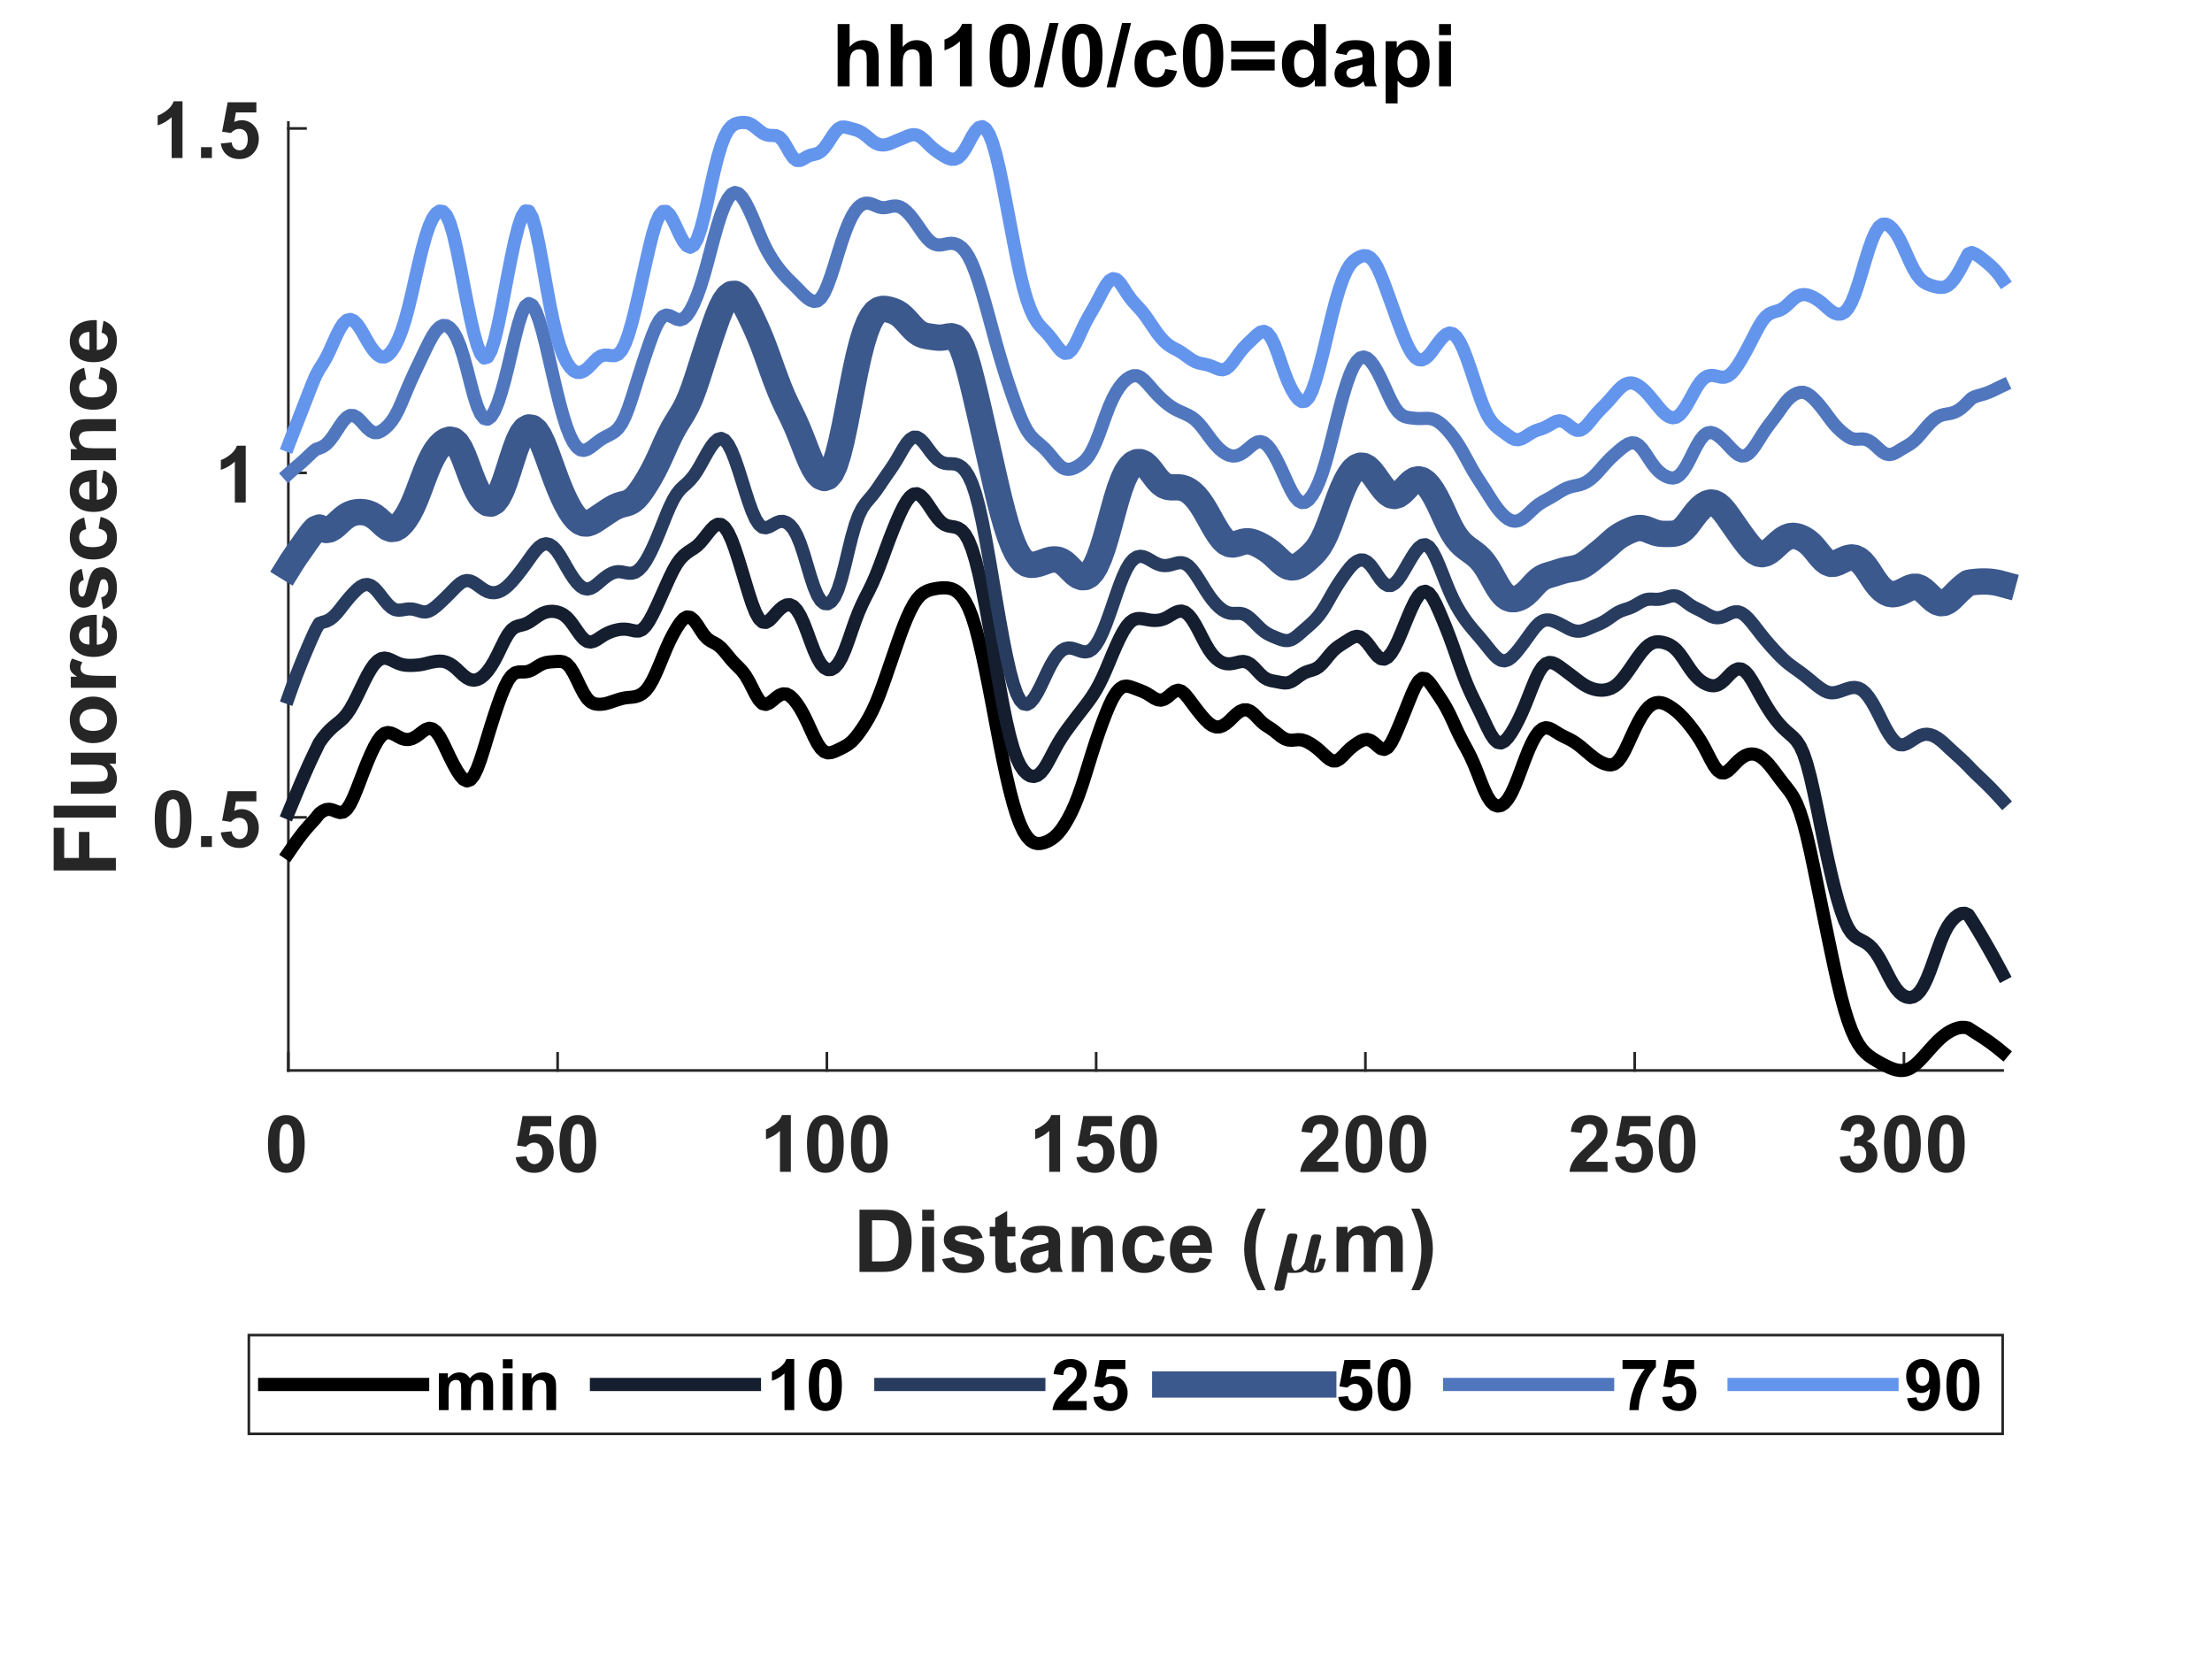 <?xml version="1.0"?>
<!DOCTYPE svg PUBLIC '-//W3C//DTD SVG 1.0//EN'
          'http://www.w3.org/TR/2001/REC-SVG-20010904/DTD/svg10.dtd'>
<svg xmlns:xlink="http://www.w3.org/1999/xlink" style="fill-opacity:1; color-rendering:auto; color-interpolation:auto; text-rendering:auto; stroke:black; stroke-linecap:square; stroke-miterlimit:10; shape-rendering:auto; stroke-opacity:1; fill:black; stroke-dasharray:none; font-weight:normal; stroke-width:1; font-family:'Dialog'; font-style:normal; stroke-linejoin:miter; font-size:12px; stroke-dashoffset:0; image-rendering:auto;" width="560" height="420" xmlns="http://www.w3.org/2000/svg"
><rect width="100%" height="100%" fill="#333333" stroke="none"/><!--Generated by the Batik Graphics2D SVG Generator--><defs id="genericDefs"
  /><g
  ><defs id="defs1"
    ><clipPath clipPathUnits="userSpaceOnUse" id="clipPath1"
      ><path d="M0 0 L560 0 L560 420 L0 420 L0 0 Z"
      /></clipPath
    ></defs
    ><g style="fill:white; stroke:white;"
    ><rect x="0" y="0" width="560" style="clip-path:url(#clipPath1); stroke:none;" height="420"
    /></g
    ><g style="fill:white; text-rendering:optimizeSpeed; color-rendering:optimizeSpeed; image-rendering:optimizeSpeed; shape-rendering:crispEdges; stroke:white; color-interpolation:sRGB;"
    ><rect x="0" width="560" height="420" y="0" style="stroke:none;"
      /><path style="stroke:none;" d="M73 271 L507 271 L507 31 L73 31 Z"
    /></g
    ><g style="fill:rgb(38,38,38); text-rendering:geometricPrecision; image-rendering:optimizeQuality; color-rendering:optimizeQuality; stroke-linejoin:round; stroke:rgb(38,38,38); color-interpolation:linearRGB; stroke-width:0.667;"
    ><line y2="271" style="fill:none;" x1="73" x2="507" y1="271"
      /><line y2="266.66" style="fill:none;" x1="73" x2="73" y1="271"
      /><line y2="266.66" style="fill:none;" x1="141.169" x2="141.169" y1="271"
      /><line y2="266.66" style="fill:none;" x1="209.337" x2="209.337" y1="271"
      /><line y2="266.66" style="fill:none;" x1="277.506" x2="277.506" y1="271"
      /><line y2="266.66" style="fill:none;" x1="345.674" x2="345.674" y1="271"
      /><line y2="266.66" style="fill:none;" x1="413.843" x2="413.843" y1="271"
      /><line y2="266.66" style="fill:none;" x1="482.012" x2="482.012" y1="271"
    /></g
    ><g transform="translate(73,277.667)" style="font-size:20px; fill:rgb(38,38,38); text-rendering:geometricPrecision; image-rendering:optimizeQuality; color-rendering:optimizeQuality; font-family:'Arial'; stroke:rgb(38,38,38); color-interpolation:linearRGB; font-weight:bold;"
    ><path style="stroke:none;" d="M-0.516 4.625 Q1.562 4.625 2.734 6.109 Q4.141 7.859 4.141 11.938 Q4.141 16 2.734 17.781 Q1.562 19.25 -0.516 19.25 Q-2.594 19.25 -3.875 17.641 Q-5.156 16.031 -5.156 11.906 Q-5.156 7.859 -3.75 6.094 Q-2.594 4.625 -0.516 4.625 ZM-0.516 6.906 Q-1.016 6.906 -1.406 7.219 Q-1.797 7.531 -2 8.359 Q-2.281 9.422 -2.281 11.938 Q-2.281 14.453 -2.031 15.398 Q-1.781 16.344 -1.398 16.656 Q-1.016 16.969 -0.516 16.969 Q-0.016 16.969 0.375 16.648 Q0.766 16.328 0.984 15.516 Q1.266 14.453 1.266 11.938 Q1.266 9.422 1.016 8.477 Q0.766 7.531 0.375 7.219 Q-0.016 6.906 -0.516 6.906 Z"
    /></g
    ><g transform="translate(141.169,277.667)" style="font-size:20px; fill:rgb(38,38,38); text-rendering:geometricPrecision; image-rendering:optimizeQuality; color-rendering:optimizeQuality; font-family:'Arial'; stroke:rgb(38,38,38); color-interpolation:linearRGB; font-weight:bold;"
    ><path style="stroke:none;" d="M-10.609 15.312 L-7.875 15.031 Q-7.766 15.969 -7.188 16.508 Q-6.609 17.047 -5.859 17.047 Q-5 17.047 -4.398 16.352 Q-3.797 15.656 -3.797 14.25 Q-3.797 12.922 -4.391 12.266 Q-4.984 11.609 -5.938 11.609 Q-7.109 11.609 -8.047 12.656 L-10.281 12.328 L-8.875 4.875 L-1.609 4.875 L-1.609 7.453 L-6.797 7.453 L-7.219 9.875 Q-6.297 9.422 -5.344 9.422 Q-3.516 9.422 -2.25 10.75 Q-0.984 12.078 -0.984 14.188 Q-0.984 15.969 -2 17.344 Q-3.406 19.25 -5.891 19.25 Q-7.859 19.25 -9.109 18.18 Q-10.359 17.109 -10.609 15.312 ZM5.107 4.625 Q7.186 4.625 8.357 6.109 Q9.764 7.859 9.764 11.938 Q9.764 16 8.357 17.781 Q7.186 19.25 5.107 19.25 Q3.029 19.25 1.748 17.641 Q0.467 16.031 0.467 11.906 Q0.467 7.859 1.873 6.094 Q3.029 4.625 5.107 4.625 ZM5.107 6.906 Q4.607 6.906 4.217 7.219 Q3.826 7.531 3.623 8.359 Q3.342 9.422 3.342 11.938 Q3.342 14.453 3.592 15.398 Q3.842 16.344 4.225 16.656 Q4.607 16.969 5.107 16.969 Q5.607 16.969 5.998 16.648 Q6.389 16.328 6.607 15.516 Q6.889 14.453 6.889 11.938 Q6.889 9.422 6.639 8.477 Q6.389 7.531 5.998 7.219 Q5.607 6.906 5.107 6.906 Z"
    /></g
    ><g transform="translate(209.337,277.667)" style="font-size:20px; fill:rgb(38,38,38); text-rendering:geometricPrecision; image-rendering:optimizeQuality; color-rendering:optimizeQuality; font-family:'Arial'; stroke:rgb(38,38,38); color-interpolation:linearRGB; font-weight:bold;"
    ><path style="stroke:none;" d="M-9.125 19 L-11.875 19 L-11.875 8.656 Q-13.375 10.062 -15.422 10.734 L-15.422 8.25 Q-14.344 7.891 -13.086 6.914 Q-11.828 5.938 -11.359 4.625 L-9.125 4.625 L-9.125 19 ZM-0.393 4.625 Q1.685 4.625 2.857 6.109 Q4.264 7.859 4.264 11.938 Q4.264 16 2.857 17.781 Q1.685 19.25 -0.393 19.25 Q-2.471 19.25 -3.752 17.641 Q-5.033 16.031 -5.033 11.906 Q-5.033 7.859 -3.627 6.094 Q-2.471 4.625 -0.393 4.625 ZM-0.393 6.906 Q-0.893 6.906 -1.283 7.219 Q-1.674 7.531 -1.877 8.359 Q-2.158 9.422 -2.158 11.938 Q-2.158 14.453 -1.908 15.398 Q-1.658 16.344 -1.275 16.656 Q-0.893 16.969 -0.393 16.969 Q0.107 16.969 0.498 16.648 Q0.889 16.328 1.107 15.516 Q1.389 14.453 1.389 11.938 Q1.389 9.422 1.139 8.477 Q0.889 7.531 0.498 7.219 Q0.107 6.906 -0.393 6.906 ZM10.73 4.625 Q12.809 4.625 13.98 6.109 Q15.387 7.859 15.387 11.938 Q15.387 16 13.98 17.781 Q12.809 19.25 10.73 19.25 Q8.652 19.25 7.371 17.641 Q6.09 16.031 6.09 11.906 Q6.09 7.859 7.496 6.094 Q8.652 4.625 10.73 4.625 ZM10.73 6.906 Q10.23 6.906 9.84 7.219 Q9.449 7.531 9.246 8.359 Q8.965 9.422 8.965 11.938 Q8.965 14.453 9.215 15.398 Q9.465 16.344 9.848 16.656 Q10.23 16.969 10.73 16.969 Q11.23 16.969 11.621 16.648 Q12.012 16.328 12.23 15.516 Q12.512 14.453 12.512 11.938 Q12.512 9.422 12.262 8.477 Q12.012 7.531 11.621 7.219 Q11.23 6.906 10.73 6.906 Z"
    /></g
    ><g transform="translate(277.506,277.667)" style="font-size:20px; fill:rgb(38,38,38); text-rendering:geometricPrecision; image-rendering:optimizeQuality; color-rendering:optimizeQuality; font-family:'Arial'; stroke:rgb(38,38,38); color-interpolation:linearRGB; font-weight:bold;"
    ><path style="stroke:none;" d="M-9.125 19 L-11.875 19 L-11.875 8.656 Q-13.375 10.062 -15.422 10.734 L-15.422 8.25 Q-14.344 7.891 -13.086 6.914 Q-11.828 5.938 -11.359 4.625 L-9.125 4.625 L-9.125 19 ZM-4.986 15.312 L-2.252 15.031 Q-2.143 15.969 -1.565 16.508 Q-0.986 17.047 -0.236 17.047 Q0.623 17.047 1.225 16.352 Q1.826 15.656 1.826 14.25 Q1.826 12.922 1.232 12.266 Q0.639 11.609 -0.315 11.609 Q-1.486 11.609 -2.424 12.656 L-4.658 12.328 L-3.252 4.875 L4.014 4.875 L4.014 7.453 L-1.174 7.453 L-1.596 9.875 Q-0.674 9.422 0.279 9.422 Q2.107 9.422 3.373 10.75 Q4.639 12.078 4.639 14.188 Q4.639 15.969 3.623 17.344 Q2.217 19.25 -0.268 19.25 Q-2.236 19.25 -3.486 18.18 Q-4.736 17.109 -4.986 15.312 ZM10.73 4.625 Q12.809 4.625 13.98 6.109 Q15.387 7.859 15.387 11.938 Q15.387 16 13.98 17.781 Q12.809 19.25 10.73 19.25 Q8.652 19.25 7.371 17.641 Q6.09 16.031 6.09 11.906 Q6.09 7.859 7.496 6.094 Q8.652 4.625 10.73 4.625 ZM10.73 6.906 Q10.23 6.906 9.84 7.219 Q9.449 7.531 9.246 8.359 Q8.965 9.422 8.965 11.938 Q8.965 14.453 9.215 15.398 Q9.465 16.344 9.848 16.656 Q10.23 16.969 10.73 16.969 Q11.23 16.969 11.621 16.648 Q12.012 16.328 12.23 15.516 Q12.512 14.453 12.512 11.938 Q12.512 9.422 12.262 8.477 Q12.012 7.531 11.621 7.219 Q11.23 6.906 10.73 6.906 Z"
    /></g
    ><g transform="translate(345.674,277.667)" style="font-size:20px; fill:rgb(38,38,38); text-rendering:geometricPrecision; image-rendering:optimizeQuality; color-rendering:optimizeQuality; font-family:'Arial'; stroke:rgb(38,38,38); color-interpolation:linearRGB; font-weight:bold;"
    ><path style="stroke:none;" d="M-6.875 16.453 L-6.875 19 L-16.5 19 Q-16.344 17.547 -15.562 16.258 Q-14.781 14.969 -12.484 12.828 Q-10.625 11.094 -10.203 10.484 Q-9.641 9.641 -9.641 8.797 Q-9.641 7.891 -10.133 7.398 Q-10.625 6.906 -11.484 6.906 Q-12.344 6.906 -12.852 7.422 Q-13.359 7.938 -13.438 9.141 L-16.172 8.859 Q-15.938 6.594 -14.648 5.609 Q-13.359 4.625 -11.422 4.625 Q-9.297 4.625 -8.086 5.766 Q-6.875 6.906 -6.875 8.609 Q-6.875 9.578 -7.227 10.453 Q-7.578 11.328 -8.328 12.281 Q-8.828 12.922 -10.125 14.109 Q-11.422 15.297 -11.766 15.688 Q-12.109 16.078 -12.328 16.453 L-6.875 16.453 ZM-0.393 4.625 Q1.685 4.625 2.857 6.109 Q4.264 7.859 4.264 11.938 Q4.264 16 2.857 17.781 Q1.685 19.25 -0.393 19.25 Q-2.471 19.25 -3.752 17.641 Q-5.033 16.031 -5.033 11.906 Q-5.033 7.859 -3.627 6.094 Q-2.471 4.625 -0.393 4.625 ZM-0.393 6.906 Q-0.893 6.906 -1.283 7.219 Q-1.674 7.531 -1.877 8.359 Q-2.158 9.422 -2.158 11.938 Q-2.158 14.453 -1.908 15.398 Q-1.658 16.344 -1.275 16.656 Q-0.893 16.969 -0.393 16.969 Q0.107 16.969 0.498 16.648 Q0.889 16.328 1.107 15.516 Q1.389 14.453 1.389 11.938 Q1.389 9.422 1.139 8.477 Q0.889 7.531 0.498 7.219 Q0.107 6.906 -0.393 6.906 ZM10.73 4.625 Q12.809 4.625 13.98 6.109 Q15.387 7.859 15.387 11.938 Q15.387 16 13.98 17.781 Q12.809 19.25 10.73 19.25 Q8.652 19.25 7.371 17.641 Q6.09 16.031 6.09 11.906 Q6.09 7.859 7.496 6.094 Q8.652 4.625 10.73 4.625 ZM10.73 6.906 Q10.23 6.906 9.84 7.219 Q9.449 7.531 9.246 8.359 Q8.965 9.422 8.965 11.938 Q8.965 14.453 9.215 15.398 Q9.465 16.344 9.848 16.656 Q10.23 16.969 10.73 16.969 Q11.23 16.969 11.621 16.648 Q12.012 16.328 12.23 15.516 Q12.512 14.453 12.512 11.938 Q12.512 9.422 12.262 8.477 Q12.012 7.531 11.621 7.219 Q11.23 6.906 10.73 6.906 Z"
    /></g
    ><g transform="translate(413.843,277.667)" style="font-size:20px; fill:rgb(38,38,38); text-rendering:geometricPrecision; image-rendering:optimizeQuality; color-rendering:optimizeQuality; font-family:'Arial'; stroke:rgb(38,38,38); color-interpolation:linearRGB; font-weight:bold;"
    ><path style="stroke:none;" d="M-6.875 16.453 L-6.875 19 L-16.5 19 Q-16.344 17.547 -15.562 16.258 Q-14.781 14.969 -12.484 12.828 Q-10.625 11.094 -10.203 10.484 Q-9.641 9.641 -9.641 8.797 Q-9.641 7.891 -10.133 7.398 Q-10.625 6.906 -11.484 6.906 Q-12.344 6.906 -12.852 7.422 Q-13.359 7.938 -13.438 9.141 L-16.172 8.859 Q-15.938 6.594 -14.648 5.609 Q-13.359 4.625 -11.422 4.625 Q-9.297 4.625 -8.086 5.766 Q-6.875 6.906 -6.875 8.609 Q-6.875 9.578 -7.227 10.453 Q-7.578 11.328 -8.328 12.281 Q-8.828 12.922 -10.125 14.109 Q-11.422 15.297 -11.766 15.688 Q-12.109 16.078 -12.328 16.453 L-6.875 16.453 ZM-4.986 15.312 L-2.252 15.031 Q-2.143 15.969 -1.565 16.508 Q-0.986 17.047 -0.236 17.047 Q0.623 17.047 1.225 16.352 Q1.826 15.656 1.826 14.25 Q1.826 12.922 1.232 12.266 Q0.639 11.609 -0.315 11.609 Q-1.486 11.609 -2.424 12.656 L-4.658 12.328 L-3.252 4.875 L4.014 4.875 L4.014 7.453 L-1.174 7.453 L-1.596 9.875 Q-0.674 9.422 0.279 9.422 Q2.107 9.422 3.373 10.75 Q4.639 12.078 4.639 14.188 Q4.639 15.969 3.623 17.344 Q2.217 19.25 -0.268 19.25 Q-2.236 19.25 -3.486 18.18 Q-4.736 17.109 -4.986 15.312 ZM10.73 4.625 Q12.809 4.625 13.98 6.109 Q15.387 7.859 15.387 11.938 Q15.387 16 13.98 17.781 Q12.809 19.25 10.73 19.25 Q8.652 19.25 7.371 17.641 Q6.09 16.031 6.09 11.906 Q6.09 7.859 7.496 6.094 Q8.652 4.625 10.73 4.625 ZM10.73 6.906 Q10.23 6.906 9.84 7.219 Q9.449 7.531 9.246 8.359 Q8.965 9.422 8.965 11.938 Q8.965 14.453 9.215 15.398 Q9.465 16.344 9.848 16.656 Q10.23 16.969 10.73 16.969 Q11.23 16.969 11.621 16.648 Q12.012 16.328 12.23 15.516 Q12.512 14.453 12.512 11.938 Q12.512 9.422 12.262 8.477 Q12.012 7.531 11.621 7.219 Q11.23 6.906 10.73 6.906 Z"
    /></g
    ><g transform="translate(482.012,277.667)" style="font-size:20px; fill:rgb(38,38,38); text-rendering:geometricPrecision; image-rendering:optimizeQuality; color-rendering:optimizeQuality; font-family:'Arial'; stroke:rgb(38,38,38); color-interpolation:linearRGB; font-weight:bold;"
    ><path style="stroke:none;" d="M-16.25 15.203 L-13.594 14.875 Q-13.469 15.891 -12.906 16.43 Q-12.344 16.969 -11.562 16.969 Q-10.703 16.969 -10.125 16.32 Q-9.547 15.672 -9.547 14.578 Q-9.547 13.547 -10.102 12.945 Q-10.656 12.344 -11.469 12.344 Q-11.984 12.344 -12.719 12.547 L-12.422 10.312 Q-11.312 10.344 -10.727 9.828 Q-10.141 9.312 -10.141 8.469 Q-10.141 7.734 -10.57 7.305 Q-11 6.875 -11.703 6.875 Q-12.406 6.875 -12.906 7.367 Q-13.406 7.859 -13.516 8.797 L-16.047 8.359 Q-15.781 7.062 -15.25 6.289 Q-14.719 5.516 -13.766 5.07 Q-12.812 4.625 -11.625 4.625 Q-9.609 4.625 -8.391 5.906 Q-7.375 6.969 -7.375 8.297 Q-7.375 10.188 -9.438 11.297 Q-8.203 11.562 -7.469 12.484 Q-6.734 13.406 -6.734 14.703 Q-6.734 16.594 -8.109 17.922 Q-9.484 19.25 -11.547 19.25 Q-13.484 19.25 -14.766 18.125 Q-16.047 17 -16.25 15.203 ZM-0.393 4.625 Q1.685 4.625 2.857 6.109 Q4.264 7.859 4.264 11.938 Q4.264 16 2.857 17.781 Q1.685 19.25 -0.393 19.25 Q-2.471 19.25 -3.752 17.641 Q-5.033 16.031 -5.033 11.906 Q-5.033 7.859 -3.627 6.094 Q-2.471 4.625 -0.393 4.625 ZM-0.393 6.906 Q-0.893 6.906 -1.283 7.219 Q-1.674 7.531 -1.877 8.359 Q-2.158 9.422 -2.158 11.938 Q-2.158 14.453 -1.908 15.398 Q-1.658 16.344 -1.275 16.656 Q-0.893 16.969 -0.393 16.969 Q0.107 16.969 0.498 16.648 Q0.889 16.328 1.107 15.516 Q1.389 14.453 1.389 11.938 Q1.389 9.422 1.139 8.477 Q0.889 7.531 0.498 7.219 Q0.107 6.906 -0.393 6.906 ZM10.73 4.625 Q12.809 4.625 13.98 6.109 Q15.387 7.859 15.387 11.938 Q15.387 16 13.98 17.781 Q12.809 19.25 10.73 19.25 Q8.652 19.25 7.371 17.641 Q6.09 16.031 6.09 11.906 Q6.09 7.859 7.496 6.094 Q8.652 4.625 10.73 4.625 ZM10.73 6.906 Q10.23 6.906 9.84 7.219 Q9.449 7.531 9.246 8.359 Q8.965 9.422 8.965 11.938 Q8.965 14.453 9.215 15.398 Q9.465 16.344 9.848 16.656 Q10.23 16.969 10.73 16.969 Q11.23 16.969 11.621 16.648 Q12.012 16.328 12.23 15.516 Q12.512 14.453 12.512 11.938 Q12.512 9.422 12.262 8.477 Q12.012 7.531 11.621 7.219 Q11.23 6.906 10.73 6.906 Z"
    /></g
    ><g transform="translate(216,322)" style="font-size:22px; fill:rgb(38,38,38); text-rendering:geometricPrecision; image-rendering:optimizeQuality; color-rendering:optimizeQuality; font-family:'Arial'; stroke:rgb(38,38,38); color-interpolation:linearRGB; font-weight:bold;"
    ><path style="stroke:none;" d="M1.594 -15.75 L7.406 -15.75 Q9.375 -15.75 10.406 -15.453 Q11.781 -15.047 12.773 -14 Q13.766 -12.953 14.281 -11.445 Q14.797 -9.938 14.797 -7.719 Q14.797 -5.781 14.312 -4.375 Q13.719 -2.656 12.625 -1.594 Q11.797 -0.781 10.391 -0.328 Q9.328 0 7.578 0 L1.594 0 L1.594 -15.75 ZM4.766 -13.078 L4.766 -2.656 L7.141 -2.656 Q8.469 -2.656 9.062 -2.797 Q9.844 -3 10.352 -3.461 Q10.859 -3.922 11.18 -4.977 Q11.5 -6.031 11.5 -7.859 Q11.5 -9.688 11.18 -10.664 Q10.859 -11.641 10.281 -12.188 Q9.703 -12.734 8.812 -12.938 Q8.141 -13.078 6.203 -13.078 L4.766 -13.078 ZM17.466 -12.953 L17.466 -15.75 L20.481 -15.75 L20.481 -12.953 L17.466 -12.953 ZM17.466 0 L17.466 -11.406 L20.481 -11.406 L20.481 0 L17.466 0 ZM22.516 -3.25 L25.547 -3.719 Q25.734 -2.844 26.328 -2.383 Q26.922 -1.922 27.984 -1.922 Q29.156 -1.922 29.75 -2.359 Q30.141 -2.656 30.141 -3.156 Q30.141 -3.5 29.922 -3.734 Q29.703 -3.938 28.922 -4.125 Q25.266 -4.938 24.281 -5.594 Q22.938 -6.516 22.938 -8.172 Q22.938 -9.641 24.109 -10.656 Q25.281 -11.672 27.734 -11.672 Q30.078 -11.672 31.219 -10.906 Q32.359 -10.141 32.781 -8.641 L29.938 -8.125 Q29.75 -8.781 29.242 -9.141 Q28.734 -9.5 27.797 -9.5 Q26.594 -9.5 26.078 -9.156 Q25.734 -8.922 25.734 -8.547 Q25.734 -8.234 26.047 -8 Q26.453 -7.703 28.859 -7.156 Q31.266 -6.609 32.234 -5.812 Q33.172 -5 33.172 -3.562 Q33.172 -2 31.859 -0.867 Q30.547 0.266 27.984 0.266 Q25.656 0.266 24.297 -0.688 Q22.938 -1.641 22.516 -3.25 ZM41.048 -11.406 L41.048 -9 L38.985 -9 L38.985 -4.406 Q38.985 -3.016 39.04 -2.781 Q39.095 -2.547 39.306 -2.398 Q39.517 -2.25 39.829 -2.25 Q40.235 -2.25 41.032 -2.531 L41.298 -0.188 Q40.235 0.266 38.907 0.266 Q38.095 0.266 37.438 -0.016 Q36.782 -0.297 36.477 -0.727 Q36.173 -1.156 36.048 -1.906 Q35.954 -2.422 35.954 -4.031 L35.954 -9 L34.563 -9 L34.563 -11.406 L35.954 -11.406 L35.954 -13.672 L38.985 -15.438 L38.985 -11.406 L41.048 -11.406 ZM45.39 -7.922 L42.655 -8.422 Q43.124 -10.078 44.249 -10.875 Q45.374 -11.672 47.593 -11.672 Q49.624 -11.672 50.608 -11.188 Q51.593 -10.703 51.999 -9.969 Q52.405 -9.234 52.405 -7.266 L52.374 -3.75 Q52.374 -2.25 52.515 -1.531 Q52.655 -0.812 53.062 0 L50.077 0 Q49.952 -0.297 49.78 -0.891 Q49.702 -1.156 49.671 -1.25 Q48.905 -0.5 48.023 -0.117 Q47.14 0.266 46.14 0.266 Q44.374 0.266 43.358 -0.695 Q42.343 -1.656 42.343 -3.109 Q42.343 -4.078 42.804 -4.836 Q43.265 -5.594 44.101 -6 Q44.937 -6.406 46.499 -6.703 Q48.624 -7.094 49.437 -7.438 L49.437 -7.75 Q49.437 -8.609 49.007 -8.984 Q48.577 -9.359 47.39 -9.359 Q46.577 -9.359 46.124 -9.039 Q45.671 -8.719 45.39 -7.922 ZM49.437 -5.484 Q48.858 -5.281 47.601 -5.016 Q46.343 -4.75 45.952 -4.484 Q45.358 -4.078 45.358 -3.422 Q45.358 -2.797 45.835 -2.336 Q46.312 -1.875 47.046 -1.875 Q47.858 -1.875 48.593 -2.406 Q49.14 -2.812 49.312 -3.406 Q49.437 -3.797 49.437 -4.875 L49.437 -5.484 ZM65.75 0 L62.734 0 L62.734 -5.828 Q62.734 -7.672 62.539 -8.211 Q62.344 -8.75 61.914 -9.055 Q61.484 -9.359 60.859 -9.359 Q60.078 -9.359 59.453 -8.93 Q58.828 -8.5 58.602 -7.789 Q58.375 -7.078 58.375 -5.172 L58.375 0 L55.359 0 L55.359 -11.406 L58.156 -11.406 L58.156 -9.734 Q59.656 -11.672 61.922 -11.672 Q62.922 -11.672 63.75 -11.312 Q64.578 -10.953 65 -10.391 Q65.422 -9.828 65.586 -9.117 Q65.75 -8.406 65.75 -7.094 L65.75 0 ZM78.767 -8.031 L75.782 -7.5 Q75.642 -8.391 75.11 -8.844 Q74.579 -9.297 73.72 -9.297 Q72.595 -9.297 71.923 -8.516 Q71.251 -7.734 71.251 -5.906 Q71.251 -3.875 71.931 -3.039 Q72.61 -2.203 73.767 -2.203 Q74.626 -2.203 75.173 -2.695 Q75.72 -3.188 75.954 -4.375 L78.907 -3.875 Q78.454 -1.828 77.142 -0.781 Q75.829 0.266 73.626 0.266 Q71.126 0.266 69.634 -1.32 Q68.142 -2.906 68.142 -5.688 Q68.142 -8.516 69.642 -10.094 Q71.142 -11.672 73.689 -11.672 Q75.767 -11.672 76.993 -10.773 Q78.22 -9.875 78.767 -8.031 ZM87.658 -3.625 L90.658 -3.125 Q90.08 -1.469 88.83 -0.602 Q87.58 0.266 85.705 0.266 Q82.721 0.266 81.299 -1.688 Q80.174 -3.25 80.174 -5.625 Q80.174 -8.453 81.65 -10.062 Q83.127 -11.672 85.408 -11.672 Q87.939 -11.672 89.416 -9.984 Q90.893 -8.297 90.83 -4.828 L83.268 -4.828 Q83.299 -3.484 83.994 -2.742 Q84.689 -2 85.736 -2 Q86.439 -2 86.924 -2.383 Q87.408 -2.766 87.658 -3.625 ZM87.83 -6.688 Q87.799 -8 87.15 -8.68 Q86.502 -9.359 85.58 -9.359 Q84.596 -9.359 83.955 -8.641 Q83.299 -7.922 83.314 -6.688 L87.83 -6.688 ZM104.397 4.625 L102.334 4.625 Q100.693 2.156 99.834 -0.523 Q98.975 -3.203 98.975 -5.703 Q98.975 -8.812 100.037 -11.578 Q100.959 -13.984 102.381 -16.016 L104.443 -16.016 Q102.959 -12.766 102.412 -10.484 Q101.865 -8.203 101.865 -5.641 Q101.865 -3.875 102.186 -2.031 Q102.506 -0.188 103.084 1.484 Q103.459 2.578 104.397 4.625 Z"
    /></g
    ><g transform="translate(322,322)" style="font-size:22px; fill:rgb(38,38,38); text-rendering:geometricPrecision; image-rendering:optimizeQuality; color-rendering:optimizeQuality; font-family:'mwb_cmmi10'; stroke:rgb(38,38,38); color-interpolation:linearRGB; font-weight:bold;"
    ><path style="stroke:none;" d="M0.609 4.141 Q0.609 4 0.641 3.969 L3.875 -9.031 Q3.969 -9.328 4.219 -9.523 Q4.469 -9.719 4.797 -9.719 Q6.078 -9.719 6.266 -9.555 Q6.453 -9.391 6.453 -9.109 Q6.453 -9.047 6.453 -9.008 Q6.453 -8.969 6.438 -8.922 L5.141 -3.781 Q4.922 -2.875 4.922 -2.203 Q4.922 -1.391 5.305 -0.859 Q5.688 -0.328 5.688 -0.328 Q7.078 -0.328 8.297 -2.328 Q8.297 -2.359 8.305 -2.367 Q8.312 -2.375 8.312 -2.391 L9.906 -8.781 Q9.984 -9.062 10.25 -9.273 Q10.516 -9.484 10.828 -9.484 Q12.094 -9.484 12.289 -9.312 Q12.484 -9.141 12.484 -8.859 Q12.484 -8.734 12.469 -8.688 L10.891 -2.359 Q10.719 -1.734 10.719 -1.281 Q10.719 -0.328 10.719 -0.328 Q11.047 -0.328 11.398 -1.18 Q11.75 -2.031 12.016 -3.234 Q12.047 -3.359 12.188 -3.359 L12.453 -3.359 Q13.531 -3.359 13.594 -3.289 Q13.656 -3.219 13.656 -3.141 Q13.266 -1.609 12.812 -0.68 Q12.359 0.25 10.328 0.25 Q9.594 0.25 9.031 -0.172 Q8.469 -0.594 8.469 -0.594 Q8.469 -0.594 7.875 -0.172 Q7.281 0.25 5.453 0.25 Q4.078 0.25 4.016 0.188 L3.188 4.047 Q3.109 4.359 2.852 4.555 Q2.594 4.75 1.281 4.75 Q1.016 4.75 0.812 4.586 Q0.609 4.422 0.609 4.141 Z"
    /></g
    ><g transform="translate(337,322)" style="font-size:22px; fill:rgb(38,38,38); text-rendering:geometricPrecision; image-rendering:optimizeQuality; color-rendering:optimizeQuality; font-family:'Arial'; stroke:rgb(38,38,38); color-interpolation:linearRGB; font-weight:bold;"
    ><path style="stroke:none;" d="M1.359 -11.406 L4.141 -11.406 L4.141 -9.844 Q5.625 -11.672 7.688 -11.672 Q8.781 -11.672 9.594 -11.219 Q10.406 -10.766 10.922 -9.844 Q11.672 -10.766 12.539 -11.219 Q13.406 -11.672 14.391 -11.672 Q15.656 -11.672 16.523 -11.156 Q17.391 -10.641 17.828 -9.656 Q18.141 -8.922 18.141 -7.297 L18.141 0 L15.109 0 L15.109 -6.516 Q15.109 -8.219 14.797 -8.719 Q14.391 -9.359 13.516 -9.359 Q12.875 -9.359 12.32 -8.969 Q11.766 -8.578 11.516 -7.836 Q11.266 -7.094 11.266 -5.484 L11.266 0 L8.25 0 L8.25 -6.25 Q8.25 -7.922 8.086 -8.406 Q7.922 -8.891 7.586 -9.125 Q7.25 -9.359 6.672 -9.359 Q5.969 -9.359 5.414 -8.984 Q4.859 -8.609 4.617 -7.898 Q4.375 -7.188 4.375 -5.547 L4.375 0 L1.359 0 L1.359 -11.406 ZM20.296 4.625 Q21.202 2.719 21.561 1.695 Q21.921 0.672 22.233 -0.656 Q22.546 -1.984 22.694 -3.188 Q22.843 -4.391 22.843 -5.641 Q22.843 -8.203 22.296 -10.484 Q21.749 -12.766 20.28 -16.016 L22.327 -16.016 Q23.952 -13.703 24.851 -11.117 Q25.749 -8.531 25.749 -5.859 Q25.749 -3.625 25.046 -1.047 Q24.233 1.828 22.39 4.625 L20.296 4.625 Z"
    /></g
    ><g style="fill:rgb(38,38,38); text-rendering:geometricPrecision; image-rendering:optimizeQuality; color-rendering:optimizeQuality; stroke-linejoin:round; stroke:rgb(38,38,38); color-interpolation:linearRGB; stroke-width:0.667;"
    ><line y2="31" style="fill:none;" x1="73" x2="73" y1="271"
      /><line y2="206.921" style="fill:none;" x1="73" x2="77.34" y1="206.921"
      /><line y2="119.717" style="fill:none;" x1="73" x2="77.34" y1="119.717"
      /><line y2="32.513" style="fill:none;" x1="73" x2="77.34" y1="32.513"
    /></g
    ><g transform="translate(66.333,206.921)" style="font-size:20px; fill:rgb(38,38,38); text-rendering:geometricPrecision; image-rendering:optimizeQuality; color-rendering:optimizeQuality; font-family:'Arial'; stroke:rgb(38,38,38); color-interpolation:linearRGB; font-weight:bold;"
    ><path style="stroke:none;" d="M-22.516 -6.875 Q-20.438 -6.875 -19.266 -5.391 Q-17.859 -3.641 -17.859 0.438 Q-17.859 4.5 -19.266 6.281 Q-20.438 7.75 -22.516 7.75 Q-24.594 7.75 -25.875 6.141 Q-27.156 4.531 -27.156 0.406 Q-27.156 -3.641 -25.75 -5.406 Q-24.594 -6.875 -22.516 -6.875 ZM-22.516 -4.594 Q-23.016 -4.594 -23.406 -4.281 Q-23.797 -3.969 -24 -3.141 Q-24.281 -2.078 -24.281 0.438 Q-24.281 2.953 -24.031 3.898 Q-23.781 4.844 -23.398 5.156 Q-23.016 5.469 -22.516 5.469 Q-22.016 5.469 -21.625 5.148 Q-21.234 4.828 -21.016 4.016 Q-20.734 2.953 -20.734 0.438 Q-20.734 -2.078 -20.984 -3.023 Q-21.234 -3.969 -21.625 -4.281 Q-22.016 -4.594 -22.516 -4.594 ZM-15.44 7.5 L-15.44 4.75 L-12.69 4.75 L-12.69 7.5 L-15.44 7.5 ZM-10.43 3.812 L-7.695 3.531 Q-7.586 4.469 -7.008 5.008 Q-6.43 5.547 -5.68 5.547 Q-4.82 5.547 -4.219 4.852 Q-3.617 4.156 -3.617 2.75 Q-3.617 1.422 -4.211 0.766 Q-4.805 0.109 -5.758 0.109 Q-6.93 0.109 -7.867 1.156 L-10.102 0.828 L-8.695 -6.625 L-1.43 -6.625 L-1.43 -4.047 L-6.617 -4.047 L-7.039 -1.625 Q-6.117 -2.078 -5.164 -2.078 Q-3.336 -2.078 -2.07 -0.75 Q-0.805 0.578 -0.805 2.688 Q-0.805 4.469 -1.82 5.844 Q-3.227 7.75 -5.711 7.75 Q-7.68 7.75 -8.93 6.68 Q-10.18 5.609 -10.43 3.812 Z"
    /></g
    ><g transform="translate(66.333,119.717)" style="font-size:20px; fill:rgb(38,38,38); text-rendering:geometricPrecision; image-rendering:optimizeQuality; color-rendering:optimizeQuality; font-family:'Arial'; stroke:rgb(38,38,38); color-interpolation:linearRGB; font-weight:bold;"
    ><path style="stroke:none;" d="M-4.125 7.5 L-6.875 7.5 L-6.875 -2.844 Q-8.375 -1.438 -10.422 -0.766 L-10.422 -3.25 Q-9.344 -3.609 -8.086 -4.586 Q-6.828 -5.562 -6.359 -6.875 L-4.125 -6.875 L-4.125 7.5 Z"
    /></g
    ><g transform="translate(66.333,32.513)" style="font-size:20px; fill:rgb(38,38,38); text-rendering:geometricPrecision; image-rendering:optimizeQuality; color-rendering:optimizeQuality; font-family:'Arial'; stroke:rgb(38,38,38); color-interpolation:linearRGB; font-weight:bold;"
    ><path style="stroke:none;" d="M-20.125 7.5 L-22.875 7.5 L-22.875 -2.844 Q-24.375 -1.438 -26.422 -0.766 L-26.422 -3.25 Q-25.344 -3.609 -24.086 -4.586 Q-22.828 -5.562 -22.359 -6.875 L-20.125 -6.875 L-20.125 7.5 ZM-15.44 7.5 L-15.44 4.75 L-12.69 4.75 L-12.69 7.5 L-15.44 7.5 ZM-10.43 3.812 L-7.695 3.531 Q-7.586 4.469 -7.008 5.008 Q-6.43 5.547 -5.68 5.547 Q-4.82 5.547 -4.219 4.852 Q-3.617 4.156 -3.617 2.75 Q-3.617 1.422 -4.211 0.766 Q-4.805 0.109 -5.758 0.109 Q-6.93 0.109 -7.867 1.156 L-10.102 0.828 L-8.695 -6.625 L-1.43 -6.625 L-1.43 -4.047 L-6.617 -4.047 L-7.039 -1.625 Q-6.117 -2.078 -5.164 -2.078 Q-3.336 -2.078 -2.07 -0.75 Q-0.805 0.578 -0.805 2.688 Q-0.805 4.469 -1.82 5.844 Q-3.227 7.75 -5.711 7.75 Q-7.68 7.75 -8.93 6.68 Q-10.18 5.609 -10.43 3.812 Z"
    /></g
    ><g transform="translate(34.333,151) rotate(-90)" style="font-size:22px; fill:rgb(38,38,38); text-rendering:geometricPrecision; image-rendering:optimizeQuality; color-rendering:optimizeQuality; font-family:'Arial'; stroke:rgb(38,38,38); color-interpolation:linearRGB; font-weight:bold;"
    ><path style="stroke:none;" d="M-69.375 -5 L-69.375 -20.75 L-58.578 -20.75 L-58.578 -18.078 L-66.203 -18.078 L-66.203 -14.359 L-59.625 -14.359 L-59.625 -11.688 L-66.203 -11.688 L-66.203 -5 L-69.375 -5 ZM-55.983 -5 L-55.983 -20.75 L-52.968 -20.75 L-52.968 -5 L-55.983 -5 ZM-42.355 -5 L-42.355 -6.703 Q-42.98 -5.797 -43.996 -5.266 Q-45.012 -4.734 -46.137 -4.734 Q-47.293 -4.734 -48.207 -5.242 Q-49.121 -5.75 -49.527 -6.664 Q-49.934 -7.578 -49.934 -9.188 L-49.934 -16.406 L-46.918 -16.406 L-46.918 -11.172 Q-46.918 -8.766 -46.754 -8.219 Q-46.59 -7.672 -46.145 -7.359 Q-45.699 -7.047 -45.027 -7.047 Q-44.246 -7.047 -43.637 -7.469 Q-43.027 -7.891 -42.801 -8.516 Q-42.574 -9.141 -42.574 -11.594 L-42.574 -16.406 L-39.559 -16.406 L-39.559 -5 L-42.355 -5 ZM-37.136 -10.859 Q-37.136 -12.375 -36.394 -13.781 Q-35.651 -15.188 -34.292 -15.93 Q-32.933 -16.672 -31.261 -16.672 Q-28.667 -16.672 -27.011 -14.984 Q-25.355 -13.297 -25.355 -10.734 Q-25.355 -8.141 -27.026 -6.438 Q-28.698 -4.734 -31.23 -4.734 Q-32.808 -4.734 -34.23 -5.445 Q-35.651 -6.156 -36.394 -7.531 Q-37.136 -8.906 -37.136 -10.859 ZM-34.042 -10.703 Q-34.042 -9 -33.23 -8.102 Q-32.417 -7.203 -31.245 -7.203 Q-30.058 -7.203 -29.261 -8.102 Q-28.464 -9 -28.464 -10.719 Q-28.464 -12.406 -29.261 -13.305 Q-30.058 -14.203 -31.245 -14.203 Q-32.417 -14.203 -33.23 -13.305 Q-34.042 -12.406 -34.042 -10.703 ZM-20.104 -5 L-23.119 -5 L-23.119 -16.406 L-20.322 -16.406 L-20.322 -14.781 Q-19.604 -15.938 -19.025 -16.305 Q-18.447 -16.672 -17.713 -16.672 Q-16.682 -16.672 -15.729 -16.094 L-16.666 -13.469 Q-17.432 -13.953 -18.088 -13.953 Q-18.713 -13.953 -19.158 -13.609 Q-19.604 -13.266 -19.854 -12.352 Q-20.104 -11.438 -20.104 -8.531 L-20.104 -5 ZM-7.823 -8.625 L-4.823 -8.125 Q-5.401 -6.469 -6.651 -5.602 Q-7.901 -4.734 -9.776 -4.734 Q-12.761 -4.734 -14.183 -6.688 Q-15.308 -8.25 -15.308 -10.625 Q-15.308 -13.453 -13.831 -15.062 Q-12.354 -16.672 -10.073 -16.672 Q-7.542 -16.672 -6.065 -14.984 Q-4.589 -13.297 -4.651 -9.828 L-12.214 -9.828 Q-12.183 -8.484 -11.487 -7.742 Q-10.792 -7 -9.745 -7 Q-9.042 -7 -8.558 -7.383 Q-8.073 -7.766 -7.823 -8.625 ZM-7.651 -11.688 Q-7.683 -13 -8.331 -13.68 Q-8.979 -14.359 -9.901 -14.359 Q-10.886 -14.359 -11.526 -13.641 Q-12.183 -12.922 -12.167 -11.688 L-7.651 -11.688 ZM-3.26 -8.25 L-0.229 -8.719 Q-0.041 -7.844 0.553 -7.383 Q1.147 -6.922 2.209 -6.922 Q3.381 -6.922 3.975 -7.359 Q4.365 -7.656 4.365 -8.156 Q4.365 -8.5 4.146 -8.734 Q3.928 -8.938 3.147 -9.125 Q-0.51 -9.938 -1.494 -10.594 Q-2.838 -11.516 -2.838 -13.172 Q-2.838 -14.641 -1.666 -15.656 Q-0.494 -16.672 1.959 -16.672 Q4.303 -16.672 5.443 -15.906 Q6.584 -15.141 7.006 -13.641 L4.162 -13.125 Q3.975 -13.781 3.467 -14.141 Q2.959 -14.5 2.022 -14.5 Q0.818 -14.5 0.303 -14.156 Q-0.041 -13.922 -0.041 -13.547 Q-0.041 -13.234 0.272 -13 Q0.678 -12.703 3.084 -12.156 Q5.49 -11.609 6.459 -10.812 Q7.396 -10 7.396 -8.562 Q7.396 -7 6.084 -5.867 Q4.771 -4.734 2.209 -4.734 Q-0.119 -4.734 -1.478 -5.688 Q-2.838 -6.641 -3.26 -8.25 ZM19.991 -13.031 L17.007 -12.5 Q16.866 -13.391 16.335 -13.844 Q15.804 -14.297 14.944 -14.297 Q13.819 -14.297 13.148 -13.516 Q12.476 -12.734 12.476 -10.906 Q12.476 -8.875 13.155 -8.039 Q13.835 -7.203 14.991 -7.203 Q15.851 -7.203 16.398 -7.695 Q16.944 -8.188 17.179 -9.375 L20.132 -8.875 Q19.679 -6.828 18.366 -5.781 Q17.054 -4.734 14.851 -4.734 Q12.351 -4.734 10.858 -6.32 Q9.366 -7.906 9.366 -10.688 Q9.366 -13.516 10.866 -15.094 Q12.366 -16.672 14.913 -16.672 Q16.991 -16.672 18.218 -15.773 Q19.444 -14.875 19.991 -13.031 ZM28.883 -8.625 L31.883 -8.125 Q31.305 -6.469 30.055 -5.602 Q28.805 -4.734 26.93 -4.734 Q23.945 -4.734 22.523 -6.688 Q21.398 -8.25 21.398 -10.625 Q21.398 -13.453 22.875 -15.062 Q24.352 -16.672 26.633 -16.672 Q29.164 -16.672 30.641 -14.984 Q32.117 -13.297 32.055 -9.828 L24.492 -9.828 Q24.523 -8.484 25.219 -7.742 Q25.914 -7 26.961 -7 Q27.664 -7 28.148 -7.383 Q28.633 -7.766 28.883 -8.625 ZM29.055 -11.688 Q29.023 -13 28.375 -13.68 Q27.727 -14.359 26.805 -14.359 Q25.82 -14.359 25.18 -13.641 Q24.523 -12.922 24.539 -11.688 L29.055 -11.688 ZM44.884 -5 L41.868 -5 L41.868 -10.828 Q41.868 -12.672 41.673 -13.211 Q41.477 -13.75 41.048 -14.055 Q40.618 -14.359 39.993 -14.359 Q39.212 -14.359 38.587 -13.93 Q37.962 -13.5 37.735 -12.789 Q37.509 -12.078 37.509 -10.172 L37.509 -5 L34.493 -5 L34.493 -16.406 L37.29 -16.406 L37.29 -14.734 Q38.79 -16.672 41.056 -16.672 Q42.056 -16.672 42.884 -16.312 Q43.712 -15.953 44.134 -15.391 Q44.556 -14.828 44.72 -14.117 Q44.884 -13.406 44.884 -12.094 L44.884 -5 ZM57.9 -13.031 L54.916 -12.5 Q54.775 -13.391 54.244 -13.844 Q53.713 -14.297 52.853 -14.297 Q51.728 -14.297 51.057 -13.516 Q50.385 -12.734 50.385 -10.906 Q50.385 -8.875 51.065 -8.039 Q51.744 -7.203 52.9 -7.203 Q53.76 -7.203 54.307 -7.695 Q54.853 -8.188 55.088 -9.375 L58.041 -8.875 Q57.588 -6.828 56.275 -5.781 Q54.963 -4.734 52.76 -4.734 Q50.26 -4.734 48.768 -6.32 Q47.275 -7.906 47.275 -10.688 Q47.275 -13.516 48.775 -15.094 Q50.275 -16.672 52.822 -16.672 Q54.9 -16.672 56.127 -15.773 Q57.353 -14.875 57.9 -13.031 ZM66.792 -8.625 L69.792 -8.125 Q69.214 -6.469 67.964 -5.602 Q66.714 -4.734 64.839 -4.734 Q61.855 -4.734 60.433 -6.688 Q59.308 -8.25 59.308 -10.625 Q59.308 -13.453 60.784 -15.062 Q62.261 -16.672 64.542 -16.672 Q67.073 -16.672 68.55 -14.984 Q70.026 -13.297 69.964 -9.828 L62.401 -9.828 Q62.433 -8.484 63.128 -7.742 Q63.823 -7 64.87 -7 Q65.573 -7 66.058 -7.383 Q66.542 -7.766 66.792 -8.625 ZM66.964 -11.688 Q66.933 -13 66.284 -13.68 Q65.636 -14.359 64.714 -14.359 Q63.73 -14.359 63.089 -13.641 Q62.433 -12.922 62.448 -11.688 L66.964 -11.688 Z"
    /></g
    ><g transform="translate(290,26.84)" style="font-size:22px; text-rendering:geometricPrecision; image-rendering:optimizeQuality; color-rendering:optimizeQuality; font-family:'Arial'; color-interpolation:linearRGB; font-weight:bold;"
    ><path style="stroke:none;" d="M-74.906 -20.75 L-74.906 -14.953 Q-73.453 -16.672 -71.422 -16.672 Q-70.375 -16.672 -69.539 -16.281 Q-68.703 -15.891 -68.281 -15.289 Q-67.859 -14.688 -67.703 -13.961 Q-67.547 -13.234 -67.547 -11.688 L-67.547 -5 L-70.562 -5 L-70.562 -11.031 Q-70.562 -12.828 -70.734 -13.305 Q-70.906 -13.781 -71.344 -14.07 Q-71.781 -14.359 -72.438 -14.359 Q-73.188 -14.359 -73.773 -13.992 Q-74.359 -13.625 -74.633 -12.891 Q-74.906 -12.156 -74.906 -10.719 L-74.906 -5 L-77.938 -5 L-77.938 -20.75 L-74.906 -20.75 ZM-61.468 -20.75 L-61.468 -14.953 Q-60.015 -16.672 -57.983 -16.672 Q-56.937 -16.672 -56.101 -16.281 Q-55.265 -15.891 -54.843 -15.289 Q-54.421 -14.688 -54.265 -13.961 Q-54.108 -13.234 -54.108 -11.688 L-54.108 -5 L-57.124 -5 L-57.124 -11.031 Q-57.124 -12.828 -57.296 -13.305 Q-57.468 -13.781 -57.905 -14.07 Q-58.343 -14.359 -58.999 -14.359 Q-59.749 -14.359 -60.335 -13.992 Q-60.921 -13.625 -61.194 -12.891 Q-61.468 -12.156 -61.468 -10.719 L-61.468 -5 L-64.499 -5 L-64.499 -20.75 L-61.468 -20.75 ZM-43.967 -5 L-46.982 -5 L-46.982 -16.375 Q-48.639 -14.828 -50.889 -14.094 L-50.889 -16.828 Q-49.701 -17.219 -48.318 -18.297 Q-46.935 -19.375 -46.42 -20.812 L-43.967 -20.812 L-43.967 -5 ZM-34.356 -20.812 Q-32.06 -20.812 -30.778 -19.188 Q-29.231 -17.25 -29.231 -12.766 Q-29.231 -8.297 -30.778 -6.344 Q-32.06 -4.734 -34.356 -4.734 Q-36.653 -4.734 -38.06 -6.5 Q-39.466 -8.266 -39.466 -12.797 Q-39.466 -17.25 -37.919 -19.203 Q-36.638 -20.812 -34.356 -20.812 ZM-34.356 -18.312 Q-34.903 -18.312 -35.333 -17.961 Q-35.763 -17.609 -35.997 -16.703 Q-36.31 -15.531 -36.31 -12.766 Q-36.31 -10 -36.028 -8.961 Q-35.747 -7.922 -35.325 -7.578 Q-34.903 -7.234 -34.356 -7.234 Q-33.81 -7.234 -33.38 -7.586 Q-32.95 -7.938 -32.7 -8.828 Q-32.388 -10 -32.388 -12.766 Q-32.388 -15.531 -32.669 -16.57 Q-32.95 -17.609 -33.38 -17.961 Q-33.81 -18.312 -34.356 -18.312 ZM-28.184 -4.734 L-24.277 -21.016 L-22.012 -21.016 L-25.965 -4.734 L-28.184 -4.734 ZM-16.009 -20.812 Q-13.712 -20.812 -12.431 -19.188 Q-10.884 -17.25 -10.884 -12.766 Q-10.884 -8.297 -12.431 -6.344 Q-13.712 -4.734 -16.009 -4.734 Q-18.306 -4.734 -19.712 -6.5 Q-21.118 -8.266 -21.118 -12.797 Q-21.118 -17.25 -19.571 -19.203 Q-18.29 -20.812 -16.009 -20.812 ZM-16.009 -18.312 Q-16.556 -18.312 -16.985 -17.961 Q-17.415 -17.609 -17.649 -16.703 Q-17.962 -15.531 -17.962 -12.766 Q-17.962 -10 -17.681 -8.961 Q-17.399 -7.922 -16.977 -7.578 Q-16.556 -7.234 -16.009 -7.234 Q-15.462 -7.234 -15.032 -7.586 Q-14.602 -7.938 -14.352 -8.828 Q-14.04 -10 -14.04 -12.766 Q-14.04 -15.531 -14.321 -16.57 Q-14.602 -17.609 -15.032 -17.961 Q-15.462 -18.312 -16.009 -18.312 ZM-9.836 -4.734 L-5.93 -21.016 L-3.664 -21.016 L-7.617 -4.734 L-9.836 -4.734 ZM7.839 -13.031 L4.854 -12.5 Q4.714 -13.391 4.183 -13.844 Q3.651 -14.297 2.792 -14.297 Q1.667 -14.297 0.995 -13.516 Q0.323 -12.734 0.323 -10.906 Q0.323 -8.875 1.003 -8.039 Q1.683 -7.203 2.839 -7.203 Q3.698 -7.203 4.245 -7.695 Q4.792 -8.188 5.026 -9.375 L7.979 -8.875 Q7.526 -6.828 6.214 -5.781 Q4.901 -4.734 2.698 -4.734 Q0.198 -4.734 -1.294 -6.32 Q-2.786 -7.906 -2.786 -10.688 Q-2.786 -13.516 -1.286 -15.094 Q0.214 -16.672 2.761 -16.672 Q4.839 -16.672 6.065 -15.773 Q7.292 -14.875 7.839 -13.031 ZM14.574 -20.812 Q16.871 -20.812 18.152 -19.188 Q19.699 -17.25 19.699 -12.766 Q19.699 -8.297 18.152 -6.344 Q16.871 -4.734 14.574 -4.734 Q12.277 -4.734 10.871 -6.5 Q9.465 -8.266 9.465 -12.797 Q9.465 -17.25 11.012 -19.203 Q12.293 -20.812 14.574 -20.812 ZM14.574 -18.312 Q14.027 -18.312 13.598 -17.961 Q13.168 -17.609 12.934 -16.703 Q12.621 -15.531 12.621 -12.766 Q12.621 -10 12.902 -8.961 Q13.184 -7.922 13.605 -7.578 Q14.027 -7.234 14.574 -7.234 Q15.121 -7.234 15.551 -7.586 Q15.98 -7.938 16.23 -8.828 Q16.543 -10 16.543 -12.766 Q16.543 -15.531 16.262 -16.57 Q15.98 -17.609 15.551 -17.961 Q15.121 -18.312 14.574 -18.312 ZM21.685 -13.766 L21.685 -16.531 L32.7 -16.531 L32.7 -13.766 L21.685 -13.766 ZM21.685 -9 L21.685 -11.781 L32.7 -11.781 L32.7 -9 L21.685 -9 ZM45.673 -5 L42.86 -5 L42.86 -6.672 Q42.173 -5.703 41.22 -5.219 Q40.267 -4.734 39.298 -4.734 Q37.329 -4.734 35.931 -6.32 Q34.532 -7.906 34.532 -10.75 Q34.532 -13.641 35.892 -15.156 Q37.251 -16.672 39.345 -16.672 Q41.251 -16.672 42.657 -15.078 L42.657 -20.75 L45.673 -20.75 L45.673 -5 ZM37.61 -10.953 Q37.61 -9.125 38.11 -8.312 Q38.845 -7.125 40.157 -7.125 Q41.204 -7.125 41.931 -8.016 Q42.657 -8.906 42.657 -10.656 Q42.657 -12.625 41.946 -13.492 Q41.235 -14.359 40.142 -14.359 Q39.063 -14.359 38.337 -13.508 Q37.61 -12.656 37.61 -10.953 ZM50.893 -12.922 L48.158 -13.422 Q48.627 -15.078 49.752 -15.875 Q50.877 -16.672 53.096 -16.672 Q55.127 -16.672 56.111 -16.188 Q57.096 -15.703 57.502 -14.969 Q57.908 -14.234 57.908 -12.266 L57.877 -8.75 Q57.877 -7.25 58.018 -6.531 Q58.158 -5.812 58.565 -5 L55.58 -5 Q55.455 -5.297 55.283 -5.891 Q55.205 -6.156 55.174 -6.25 Q54.408 -5.5 53.525 -5.117 Q52.643 -4.734 51.643 -4.734 Q49.877 -4.734 48.861 -5.695 Q47.846 -6.656 47.846 -8.109 Q47.846 -9.078 48.307 -9.836 Q48.768 -10.594 49.603 -11 Q50.44 -11.406 52.002 -11.703 Q54.127 -12.094 54.94 -12.438 L54.94 -12.75 Q54.94 -13.609 54.51 -13.984 Q54.08 -14.359 52.893 -14.359 Q52.08 -14.359 51.627 -14.039 Q51.174 -13.719 50.893 -12.922 ZM54.94 -10.484 Q54.361 -10.281 53.103 -10.016 Q51.846 -9.75 51.455 -9.484 Q50.861 -9.078 50.861 -8.422 Q50.861 -7.797 51.338 -7.336 Q51.815 -6.875 52.549 -6.875 Q53.361 -6.875 54.096 -7.406 Q54.643 -7.812 54.815 -8.406 Q54.94 -8.797 54.94 -9.875 L54.94 -10.484 ZM60.8 -16.406 L63.612 -16.406 L63.612 -14.734 Q64.159 -15.594 65.089 -16.133 Q66.019 -16.672 67.159 -16.672 Q69.144 -16.672 70.534 -15.109 Q71.925 -13.547 71.925 -10.766 Q71.925 -7.906 70.526 -6.32 Q69.128 -4.734 67.144 -4.734 Q66.19 -4.734 65.425 -5.117 Q64.659 -5.5 63.815 -6.406 L63.815 -0.656 L60.8 -0.656 L60.8 -16.406 ZM63.784 -10.891 Q63.784 -8.969 64.542 -8.055 Q65.3 -7.141 66.394 -7.141 Q67.456 -7.141 68.151 -7.984 Q68.847 -8.828 68.847 -10.75 Q68.847 -12.547 68.128 -13.414 Q67.409 -14.281 66.347 -14.281 Q65.237 -14.281 64.511 -13.43 Q63.784 -12.578 63.784 -10.891 ZM74.316 -17.953 L74.316 -20.75 L77.332 -20.75 L77.332 -17.953 L74.316 -17.953 ZM74.316 -5 L74.316 -16.406 L77.332 -16.406 L77.332 -5 L74.316 -5 Z"
    /></g
    ><g style="stroke-linecap:butt; text-rendering:geometricPrecision; color-rendering:optimizeQuality; image-rendering:optimizeQuality; stroke-linejoin:round; color-interpolation:linearRGB; stroke-width:3.333;"
    ><path d="M73 215.96 L73.87 214.691 L74.74 213.445 L75.609 212.243 L76.479 211.101 L77.349 210.031 L78.218 209.032 L79.088 208.08 L79.958 207.113 L80.828 205.993 L81.697 205.351 L82.567 204.953 L83.437 204.877 L84.307 205.09 L85.176 205.448 L86.046 205.704 L86.916 205.578 L87.786 204.885 L88.655 203.58 L89.525 201.775 L90.395 199.658 L91.264 197.395 L92.134 195.115 L93.004 192.933 L93.874 190.912 L94.743 189.081 L95.613 187.523 L96.483 186.354 L97.353 185.664 L98.222 185.449 L99.092 185.609 L99.962 186.008 L100.832 186.501 L101.701 186.935 L102.571 187.189 L103.441 187.212 L104.311 186.996 L105.18 186.561 L106.05 185.95 L106.92 185.254 L107.79 184.661 L108.659 184.381 L109.529 184.558 L110.399 185.244 L111.269 186.437 L112.138 188.032 L113.008 189.847 L113.878 191.686 L114.748 193.416 L115.617 194.983 L116.487 196.326 L117.357 197.295 L118.227 197.702 L119.096 197.397 L119.966 196.324 L120.836 194.53 L121.705 192.152 L122.575 189.402 L123.445 186.527 L124.315 183.694 L125.184 180.97 L126.054 178.382 L126.924 175.99 L127.794 173.893 L128.663 172.204 L129.533 171.016 L130.403 170.352 L131.273 170.121 L132.142 170.115 L133.012 170.101 L133.882 169.928 L134.751 169.548 L135.621 169.02 L136.491 168.468 L137.361 168.018 L138.231 167.732 L139.1 167.596 L139.97 167.53 L140.84 167.468 L141.709 167.433 L142.579 167.554 L143.449 168.006 L144.319 168.928 L145.188 170.336 L146.058 172.076 L146.928 173.896 L147.798 175.556 L148.667 176.867 L149.537 177.715 L150.407 178.141 L151.277 178.292 L152.146 178.296 L153.016 178.192 L153.886 177.979 L154.756 177.696 L155.625 177.399 L156.495 177.118 L157.365 176.862 L158.234 176.675 L159.104 176.573 L159.974 176.503 L160.844 176.369 L161.713 176.092 L162.583 175.614 L163.453 174.852 L164.323 173.727 L165.192 172.225 L166.062 170.416 L166.932 168.399 L167.802 166.275 L168.671 164.183 L169.541 162.254 L170.411 160.545 L171.281 159.022 L172.15 157.696 L173.02 156.69 L173.89 156.193 L174.76 156.299 L175.629 156.986 L176.499 158.137 L177.369 159.515 L178.238 160.786 L179.108 161.719 L179.978 162.327 L180.848 162.778 L181.717 163.295 L182.587 164.029 L183.457 164.978 L184.327 166.048 L185.196 167.108 L186.066 168.051 L186.936 168.893 L187.806 169.799 L188.675 170.939 L189.545 172.395 L190.415 174.09 L191.285 175.804 L192.154 177.239 L193.024 178.124 L193.894 178.333 L194.763 177.984 L195.633 177.322 L196.503 176.585 L197.373 175.983 L198.243 175.662 L199.112 175.709 L199.982 176.168 L200.852 176.988 L201.721 178.076 L202.591 179.397 L203.461 180.955 L204.331 182.728 L205.2 184.635 L206.07 186.525 L206.94 188.201 L207.81 189.491 L208.679 190.29 L209.549 190.596 L210.419 190.53 L211.289 190.237 L212.158 189.845 L213.028 189.421 L213.898 188.967 L214.768 188.426 L215.637 187.718 L216.507 186.794 L217.377 185.686 L218.246 184.463 L219.116 183.124 L219.986 181.642 L220.856 179.97 L221.725 178.066 L222.595 175.923 L223.465 173.574 L224.335 171.095 L225.204 168.568 L226.074 166.04 L226.944 163.514 L227.814 161.036 L228.683 158.688 L229.553 156.541 L230.423 154.626 L231.293 152.986 L232.162 151.674 L233.032 150.706 L233.902 150.031 L234.772 149.577 L235.641 149.284 L236.511 149.081 L237.381 148.93 L238.25 148.834 L239.12 148.806 L239.99 148.866 L240.86 149.054 L241.73 149.425 L242.599 150.037 L243.469 150.944 L244.339 152.196 L245.208 153.869 L246.078 156.055 L246.948 158.827 L247.818 162.152 L248.687 165.908 L249.557 169.996 L250.427 174.349 L251.297 178.887 L252.166 183.495 L253.036 188.048 L253.906 192.404 L254.775 196.456 L255.645 200.151 L256.515 203.453 L257.385 206.307 L258.255 208.647 L259.124 210.475 L259.994 211.837 L260.864 212.779 L261.733 213.333 L262.603 213.56 L263.473 213.535 L264.343 213.331 L265.212 212.991 L266.082 212.512 L266.952 211.873 L267.822 211.043 L268.691 209.987 L269.561 208.694 L270.431 207.206 L271.301 205.518 L272.17 203.583 L273.04 201.363 L273.91 198.865 L274.78 196.154 L275.649 193.332 L276.519 190.522 L277.389 187.82 L278.259 185.269 L279.128 182.86 L279.998 180.589 L280.868 178.506 L281.738 176.721 L282.607 175.322 L283.477 174.349 L284.347 173.812 L285.216 173.684 L286.086 173.851 L286.956 174.152 L287.826 174.484 L288.695 174.812 L289.565 175.167 L290.435 175.613 L291.305 176.167 L292.174 176.732 L293.044 177.141 L293.914 177.25 L294.784 177.003 L295.653 176.425 L296.523 175.668 L297.393 175.008 L298.262 174.733 L299.132 174.997 L300.002 175.753 L300.872 176.811 L301.741 177.976 L302.611 179.143 L303.481 180.268 L304.351 181.333 L305.22 182.31 L306.09 183.13 L306.96 183.721 L307.83 184.028 L308.699 184.027 L309.569 183.73 L310.439 183.169 L311.309 182.404 L312.178 181.544 L313.048 180.727 L313.918 180.086 L314.788 179.727 L315.657 179.706 L316.527 180.046 L317.397 180.724 L318.267 181.624 L319.136 182.542 L320.006 183.31 L320.876 183.904 L321.745 184.453 L322.615 185.084 L323.485 185.798 L324.355 186.492 L325.224 187.029 L326.094 187.333 L326.964 187.408 L327.834 187.333 L328.703 187.255 L329.573 187.322 L330.443 187.586 L331.313 188.007 L332.182 188.533 L333.052 189.15 L333.922 189.863 L334.792 190.66 L335.661 191.481 L336.531 192.201 L337.401 192.633 L338.271 192.625 L339.14 192.147 L340.01 191.334 L340.88 190.408 L341.75 189.562 L342.619 188.851 L343.489 188.23 L344.359 187.691 L345.228 187.306 L346.098 187.196 L346.968 187.447 L347.838 188.043 L348.707 188.828 L349.577 189.505 L350.447 189.727 L351.317 189.261 L352.186 188.082 L353.056 186.368 L353.926 184.376 L354.796 182.279 L355.665 180.119 L356.535 177.92 L357.405 175.776 L358.275 173.866 L359.144 172.439 L360.014 171.73 L360.884 171.826 L361.753 172.594 L362.623 173.749 L363.493 175.034 L364.363 176.331 L365.233 177.655 L366.102 179.109 L366.972 180.78 L367.842 182.637 L368.711 184.554 L369.581 186.386 L370.451 188.06 L371.321 189.644 L372.19 191.316 L373.06 193.217 L373.93 195.353 L374.8 197.6 L375.669 199.749 L376.539 201.581 L377.409 202.935 L378.279 203.753 L379.148 204.063 L380.018 203.914 L380.888 203.328 L381.757 202.297 L382.627 200.825 L383.497 198.948 L384.367 196.771 L385.236 194.44 L386.106 192.111 L386.976 189.924 L387.846 187.996 L388.715 186.413 L389.585 185.233 L390.455 184.503 L391.325 184.232 L392.194 184.369 L393.064 184.787 L393.934 185.327 L394.804 185.868 L395.673 186.348 L396.543 186.77 L397.413 187.192 L398.283 187.683 L399.152 188.263 L400.022 188.924 L400.892 189.643 L401.762 190.387 L402.631 191.122 L403.501 191.81 L404.371 192.422 L405.24 192.927 L406.11 193.316 L406.98 193.578 L407.85 193.646 L408.719 193.395 L409.589 192.721 L410.459 191.582 L411.329 190.031 L412.198 188.214 L413.068 186.296 L413.938 184.428 L414.808 182.703 L415.677 181.186 L416.547 179.921 L417.417 178.949 L418.287 178.288 L419.156 177.93 L420.026 177.836 L420.896 177.968 L421.765 178.302 L422.635 178.786 L423.505 179.363 L424.375 180.029 L425.245 180.809 L426.114 181.691 L426.984 182.669 L427.854 183.737 L428.723 184.877 L429.593 186.1 L430.463 187.439 L431.333 188.941 L432.202 190.598 L433.072 192.307 L433.942 193.855 L434.812 195.015 L435.681 195.626 L436.551 195.664 L437.421 195.203 L438.291 194.404 L439.16 193.474 L440.03 192.6 L440.9 191.872 L441.77 191.322 L442.639 190.982 L443.509 190.867 L444.379 190.978 L445.248 191.322 L446.118 191.891 L446.988 192.654 L447.858 193.587 L448.727 194.662 L449.597 195.824 L450.467 197 L451.337 198.136 L452.206 199.229 L453.076 200.355 L453.946 201.667 L454.816 203.347 L455.685 205.542 L456.555 208.321 L457.425 211.659 L458.295 215.448 L459.164 219.543 L460.034 223.797 L460.904 228.097 L461.774 232.376 L462.643 236.615 L463.513 240.808 L464.383 244.91 L465.252 248.82 L466.122 252.418 L466.992 255.625 L467.862 258.41 L468.731 260.769 L469.601 262.723 L470.471 264.296 L471.341 265.53 L472.21 266.49 L473.08 267.244 L473.95 267.861 L474.82 268.402 L475.689 268.907 L476.559 269.386 L477.429 269.835 L478.299 270.244 L479.168 270.59 L480.038 270.847 L480.908 270.994 L481.777 271 L482.647 270.838 L483.517 270.484 L484.387 269.933 L485.257 269.211 L486.126 268.359 L486.996 267.427 L487.866 266.451 L488.736 265.466 L489.605 264.509 L490.475 263.613 L491.345 262.798 L492.214 262.076 L493.084 261.455 L493.954 260.945 L494.824 260.543 L495.693 260.256 L496.563 260.102 L497.433 260.106 L498.303 260.283 L499.172 260.847 L500.042 261.411 L500.912 261.968 L501.782 262.531 L502.651 263.108 L503.521 263.709 L504.391 264.339 L505.26 265 L506.13 265.692 L507 266.409" style="fill:none; fill-rule:evenodd;"
      /><path d="M73 205.783 L73.87 203.689 L74.74 201.603 L75.609 199.532 L76.479 197.49 L77.349 195.49 L78.218 193.547 L79.088 191.671 L79.958 189.854 L80.828 188.056 L81.697 186.834 L82.567 185.771 L83.437 184.84 L84.307 184.03 L85.176 183.317 L86.046 182.618 L86.916 181.82 L87.786 180.803 L88.655 179.513 L89.525 177.974 L90.395 176.261 L91.264 174.457 L92.134 172.655 L93.004 170.946 L93.874 169.426 L94.743 168.185 L95.613 167.289 L96.483 166.764 L97.353 166.607 L98.222 166.759 L99.092 167.108 L99.962 167.542 L100.832 167.942 L101.701 168.232 L102.571 168.395 L103.441 168.452 L104.311 168.452 L105.18 168.414 L106.05 168.33 L106.92 168.193 L107.79 167.991 L108.659 167.768 L109.529 167.579 L110.399 167.437 L111.269 167.369 L112.138 167.428 L113.008 167.651 L113.878 168.05 L114.748 168.627 L115.617 169.365 L116.487 170.196 L117.357 171.001 L118.227 171.649 L119.096 172.065 L119.966 172.203 L120.836 172.044 L121.705 171.6 L122.575 170.886 L123.445 169.91 L124.315 168.694 L125.184 167.233 L126.054 165.549 L126.924 163.75 L127.794 162.002 L128.663 160.499 L129.533 159.406 L130.403 158.76 L131.273 158.437 L132.142 158.236 L133.012 157.971 L133.882 157.546 L134.751 156.983 L135.621 156.356 L136.491 155.76 L137.361 155.278 L138.231 154.955 L139.1 154.79 L139.97 154.767 L140.84 154.881 L141.709 155.137 L142.579 155.567 L143.449 156.236 L144.319 157.178 L145.188 158.346 L146.058 159.62 L146.928 160.831 L147.798 161.805 L148.667 162.394 L149.537 162.539 L150.407 162.309 L151.277 161.832 L152.146 161.253 L153.016 160.698 L153.886 160.242 L154.756 159.889 L155.625 159.616 L156.495 159.412 L157.365 159.291 L158.234 159.277 L159.104 159.378 L159.974 159.567 L160.844 159.75 L161.713 159.757 L162.583 159.385 L163.453 158.533 L164.323 157.254 L165.192 155.664 L166.062 153.88 L166.932 151.981 L167.802 150.027 L168.671 148.073 L169.541 146.164 L170.411 144.388 L171.281 142.854 L172.15 141.63 L173.02 140.694 L173.89 139.972 L174.76 139.377 L175.629 138.821 L176.499 138.172 L177.369 137.314 L178.238 136.267 L179.108 135.149 L179.978 134.081 L180.848 133.209 L181.717 132.729 L182.587 132.797 L183.457 133.484 L184.327 134.783 L185.196 136.632 L186.066 138.961 L186.936 141.622 L187.806 144.455 L188.675 147.352 L189.545 150.212 L190.415 152.865 L191.285 155.078 L192.154 156.645 L193.024 157.466 L193.894 157.574 L194.763 157.081 L195.633 156.192 L196.503 155.189 L197.373 154.279 L198.243 153.577 L199.112 153.153 L199.982 153.097 L200.852 153.5 L201.721 154.421 L202.591 155.848 L203.461 157.739 L204.331 159.987 L205.2 162.374 L206.07 164.648 L206.94 166.593 L207.81 168.08 L208.679 169.049 L209.549 169.516 L210.419 169.505 L211.289 169.014 L212.158 168.044 L213.028 166.565 L213.898 164.59 L214.768 162.234 L215.637 159.702 L216.507 157.216 L217.377 154.955 L218.246 152.97 L219.116 151.196 L219.986 149.489 L220.856 147.687 L221.725 145.692 L222.595 143.497 L223.465 141.154 L224.335 138.766 L225.204 136.435 L226.074 134.2 L226.944 132.076 L227.814 130.099 L228.683 128.319 L229.553 126.824 L230.423 125.718 L231.293 125.087 L232.162 124.99 L233.032 125.432 L233.902 126.307 L234.772 127.465 L235.641 128.766 L236.511 130.074 L237.381 131.254 L238.25 132.18 L239.12 132.794 L239.99 133.132 L240.86 133.298 L241.73 133.435 L242.599 133.715 L243.469 134.285 L244.339 135.28 L245.208 136.819 L246.078 138.982 L246.948 141.8 L247.818 145.25 L248.687 149.25 L249.557 153.696 L250.427 158.49 L251.297 163.519 L252.166 168.629 L253.036 173.639 L253.906 178.371 L254.775 182.661 L255.645 186.389 L256.515 189.485 L257.385 191.931 L258.255 193.766 L259.124 195.069 L259.994 195.945 L260.864 196.446 L261.733 196.579 L262.603 196.321 L263.473 195.649 L264.343 194.565 L265.212 193.138 L266.082 191.511 L266.952 189.848 L267.822 188.274 L268.691 186.843 L269.561 185.542 L270.431 184.33 L271.301 183.163 L272.17 182.013 L273.04 180.878 L273.91 179.754 L274.78 178.629 L275.649 177.466 L276.519 176.215 L277.389 174.83 L278.259 173.267 L279.128 171.499 L279.998 169.545 L280.868 167.478 L281.738 165.401 L282.607 163.397 L283.477 161.536 L284.347 159.885 L285.216 158.524 L286.086 157.522 L286.956 156.898 L287.826 156.614 L288.695 156.583 L289.565 156.699 L290.435 156.868 L291.305 157.01 L292.174 157.076 L293.044 157.048 L293.914 156.908 L294.784 156.622 L295.653 156.184 L296.523 155.655 L297.393 155.151 L298.262 154.793 L299.132 154.699 L300.002 154.966 L300.872 155.648 L301.741 156.717 L302.611 158.103 L303.481 159.712 L304.351 161.415 L305.22 163.069 L306.09 164.54 L306.96 165.743 L307.83 166.674 L308.699 167.354 L309.569 167.802 L310.439 168.027 L311.309 168.062 L312.178 167.948 L313.048 167.739 L313.918 167.531 L314.788 167.455 L315.657 167.636 L316.527 168.126 L317.397 168.889 L318.267 169.821 L319.136 170.748 L320.006 171.501 L320.876 172.005 L321.745 172.294 L322.615 172.466 L323.485 172.625 L324.355 172.795 L325.224 172.91 L326.094 172.845 L326.964 172.519 L327.834 171.969 L328.703 171.311 L329.573 170.697 L330.443 170.226 L331.313 169.907 L332.182 169.658 L333.052 169.335 L333.922 168.791 L334.792 167.964 L335.661 166.934 L336.531 165.847 L337.401 164.868 L338.271 164.075 L339.14 163.441 L340.01 162.88 L340.88 162.322 L341.75 161.761 L342.619 161.297 L343.489 161.093 L344.359 161.25 L345.228 161.812 L346.098 162.723 L346.968 163.86 L347.838 165.058 L348.707 166.097 L349.577 166.751 L350.447 166.867 L351.317 166.403 L352.186 165.405 L353.056 163.964 L353.926 162.169 L354.796 160.137 L355.665 158.005 L356.535 155.891 L357.405 153.897 L358.275 152.14 L359.144 150.766 L360.014 149.908 L360.884 149.685 L361.753 150.147 L362.623 151.259 L363.493 152.875 L364.363 154.792 L365.233 156.84 L366.102 158.965 L366.972 161.203 L367.842 163.584 L368.711 166.056 L369.581 168.532 L370.451 170.915 L371.321 173.123 L372.19 175.122 L373.06 176.952 L373.93 178.699 L374.8 180.477 L375.669 182.328 L376.539 184.181 L377.409 185.868 L378.279 187.18 L379.148 187.947 L380.018 188.088 L380.888 187.644 L381.757 186.742 L382.627 185.512 L383.497 184.041 L384.367 182.375 L385.236 180.534 L386.106 178.511 L386.976 176.333 L387.846 174.106 L388.715 172.004 L389.585 170.21 L390.455 168.868 L391.325 168.04 L392.194 167.709 L393.064 167.796 L393.934 168.186 L394.804 168.743 L395.673 169.376 L396.543 170.031 L397.413 170.683 L398.283 171.34 L399.152 172.01 L400.022 172.672 L400.892 173.273 L401.762 173.775 L402.631 174.169 L403.501 174.463 L404.371 174.656 L405.24 174.737 L406.11 174.704 L406.98 174.545 L407.85 174.245 L408.719 173.767 L409.589 173.076 L410.459 172.172 L411.329 171.106 L412.198 169.921 L413.068 168.664 L413.938 167.392 L414.808 166.156 L415.677 165.015 L416.547 164.036 L417.417 163.28 L418.287 162.771 L419.156 162.513 L420.026 162.48 L420.896 162.608 L421.765 162.846 L422.635 163.204 L423.505 163.742 L424.375 164.502 L425.245 165.507 L426.114 166.723 L426.984 168.043 L427.854 169.345 L428.723 170.52 L429.593 171.503 L430.463 172.28 L431.333 172.87 L432.202 173.298 L433.072 173.565 L433.942 173.623 L434.812 173.428 L435.681 172.942 L436.551 172.186 L437.421 171.275 L438.291 170.382 L439.16 169.681 L440.03 169.318 L440.9 169.396 L441.77 169.939 L442.639 170.914 L443.509 172.236 L444.379 173.759 L445.248 175.337 L446.118 176.892 L446.988 178.387 L447.858 179.795 L448.727 181.096 L449.597 182.269 L450.467 183.317 L451.337 184.247 L452.206 185.075 L453.076 185.83 L453.946 186.599 L454.816 187.536 L455.685 188.852 L456.555 190.749 L457.425 193.339 L458.295 196.607 L459.164 200.413 L460.034 204.551 L460.904 208.81 L461.774 213.045 L462.643 217.136 L463.513 221.007 L464.383 224.599 L465.252 227.841 L466.122 230.675 L466.992 233.046 L467.862 234.897 L468.731 236.215 L469.601 237.086 L470.471 237.653 L471.341 238.098 L472.21 238.574 L473.08 239.186 L473.95 240.011 L474.82 241.09 L475.689 242.431 L476.559 243.995 L477.429 245.696 L478.299 247.4 L479.168 248.976 L480.038 250.3 L480.908 251.31 L481.777 252.014 L482.647 252.428 L483.517 252.549 L484.387 252.36 L485.257 251.824 L486.126 250.887 L486.996 249.506 L487.866 247.683 L488.736 245.494 L489.605 243.073 L490.475 240.591 L491.345 238.244 L492.214 236.2 L493.084 234.552 L493.954 233.295 L494.824 232.355 L495.693 231.671 L496.563 231.263 L497.433 231.211 L498.303 231.599 L499.172 232.923 L500.042 234.322 L500.912 235.761 L501.782 237.232 L502.651 238.729 L503.521 240.251 L504.391 241.801 L505.26 243.381 L506.13 244.993 L507 246.63" style="fill:none; fill-rule:evenodd; stroke:rgb(20,30,47);"
      /><path d="M73 176.586 L73.87 174.112 L74.74 171.767 L75.609 169.525 L76.479 167.359 L77.349 165.256 L78.218 163.208 L79.088 161.223 L79.958 159.348 L80.828 157.833 L81.697 157.522 L82.567 157.284 L83.437 156.864 L84.307 156.207 L85.176 155.334 L86.046 154.287 L86.916 153.162 L87.786 152.067 L88.655 151.044 L89.525 150.089 L90.395 149.231 L91.264 148.526 L92.134 148.08 L93.004 147.972 L93.874 148.236 L94.743 148.865 L95.613 149.799 L96.483 150.898 L97.353 152.017 L98.222 153.038 L99.092 153.838 L99.962 154.321 L100.832 154.479 L101.701 154.415 L102.571 154.268 L103.441 154.163 L104.311 154.187 L105.18 154.363 L106.05 154.637 L106.92 154.878 L107.79 154.929 L108.659 154.691 L109.529 154.19 L110.399 153.519 L111.269 152.75 L112.138 151.928 L113.008 151.078 L113.878 150.204 L114.748 149.31 L115.617 148.44 L116.487 147.686 L117.357 147.165 L118.227 146.968 L119.096 147.103 L119.966 147.513 L120.836 148.098 L121.705 148.745 L122.575 149.334 L123.445 149.774 L124.315 150.017 L125.184 150.058 L126.054 149.894 L126.924 149.522 L127.794 148.955 L128.663 148.212 L129.533 147.32 L130.403 146.323 L131.273 145.249 L132.142 144.115 L133.012 142.928 L133.882 141.701 L134.751 140.479 L135.621 139.359 L136.491 138.455 L137.361 137.867 L138.231 137.656 L139.1 137.84 L139.97 138.41 L140.84 139.34 L141.709 140.591 L142.579 142.051 L143.449 143.58 L144.319 145.057 L145.188 146.393 L146.058 147.526 L146.928 148.396 L147.798 148.948 L148.667 149.132 L149.537 148.947 L150.407 148.463 L151.277 147.786 L152.146 147.035 L153.016 146.314 L153.886 145.683 L154.756 145.181 L155.625 144.847 L156.495 144.717 L157.365 144.782 L158.234 144.962 L159.104 145.115 L159.974 145.113 L160.844 144.852 L161.713 144.267 L162.583 143.344 L163.453 142.094 L164.323 140.558 L165.192 138.792 L166.062 136.843 L166.932 134.743 L167.802 132.556 L168.671 130.382 L169.541 128.34 L170.411 126.547 L171.281 125.09 L172.15 123.982 L173.02 123.135 L173.89 122.368 L174.76 121.502 L175.629 120.448 L176.499 119.159 L177.369 117.673 L178.238 116.091 L179.108 114.537 L179.978 113.132 L180.848 111.993 L181.717 111.233 L182.587 110.998 L183.457 111.404 L184.327 112.479 L185.196 114.154 L186.066 116.315 L186.936 118.837 L187.806 121.579 L188.675 124.385 L189.545 127.069 L190.415 129.463 L191.285 131.41 L192.154 132.767 L193.024 133.48 L193.894 133.617 L194.763 133.338 L195.633 132.853 L196.503 132.365 L197.373 132.038 L198.243 131.995 L199.112 132.283 L199.982 132.918 L200.852 133.957 L201.721 135.499 L202.591 137.593 L203.461 140.181 L204.331 143.072 L205.2 145.986 L206.07 148.613 L206.94 150.691 L207.81 152.082 L208.679 152.778 L209.549 152.853 L210.419 152.334 L211.289 151.161 L212.158 149.219 L213.028 146.481 L213.898 143.114 L214.768 139.457 L215.637 135.936 L216.507 132.894 L217.377 130.502 L218.246 128.74 L219.116 127.451 L219.986 126.41 L220.856 125.394 L221.725 124.259 L222.595 123.002 L223.465 121.709 L224.335 120.445 L225.204 119.204 L226.074 117.921 L226.944 116.528 L227.814 115.028 L228.683 113.525 L229.553 112.19 L230.423 111.196 L231.293 110.681 L232.162 110.701 L233.032 111.229 L233.902 112.145 L234.772 113.29 L235.641 114.479 L236.511 115.545 L237.381 116.385 L238.25 116.963 L239.12 117.282 L239.99 117.392 L240.86 117.405 L241.73 117.469 L242.599 117.723 L243.469 118.264 L244.339 119.164 L245.208 120.503 L246.078 122.386 L246.948 124.923 L247.818 128.172 L248.687 132.092 L249.557 136.571 L250.427 141.466 L251.297 146.597 L252.166 151.77 L253.036 156.809 L253.906 161.575 L254.775 165.952 L255.645 169.829 L256.515 173.079 L257.385 175.586 L258.255 177.29 L259.124 178.19 L259.994 178.338 L260.864 177.831 L261.733 176.803 L262.603 175.379 L263.473 173.682 L264.343 171.834 L265.212 169.989 L266.082 168.285 L266.952 166.802 L267.822 165.609 L268.691 164.756 L269.561 164.245 L270.431 164.041 L271.301 164.098 L272.17 164.332 L273.04 164.648 L273.91 164.93 L274.78 165.051 L275.649 164.885 L276.519 164.334 L277.389 163.346 L278.259 161.917 L279.128 160.094 L279.998 157.947 L280.868 155.573 L281.738 153.056 L282.607 150.503 L283.477 148.056 L284.347 145.85 L285.216 143.987 L286.086 142.548 L286.956 141.566 L287.826 141.011 L288.695 140.832 L289.565 140.97 L290.435 141.343 L291.305 141.84 L292.174 142.35 L293.044 142.785 L293.914 143.078 L294.784 143.197 L295.653 143.143 L296.523 142.955 L297.393 142.701 L298.262 142.483 L299.132 142.435 L300.002 142.67 L300.872 143.248 L301.741 144.155 L302.611 145.319 L303.481 146.64 L304.351 148.038 L305.22 149.435 L306.09 150.749 L306.96 151.924 L307.83 152.941 L308.699 153.793 L309.569 154.468 L310.439 154.949 L311.309 155.226 L312.178 155.314 L313.048 155.286 L313.918 155.281 L314.788 155.457 L315.657 155.889 L316.527 156.559 L317.397 157.381 L318.267 158.269 L319.136 159.122 L320.006 159.856 L320.876 160.431 L321.745 160.875 L322.615 161.253 L323.485 161.607 L324.355 161.929 L325.224 162.149 L326.094 162.171 L326.964 161.919 L327.834 161.407 L328.703 160.723 L329.573 159.967 L330.443 159.204 L331.313 158.446 L332.182 157.661 L333.052 156.789 L333.922 155.779 L334.792 154.575 L335.661 153.175 L336.531 151.653 L337.401 150.111 L338.271 148.644 L339.14 147.287 L340.01 146.014 L340.88 144.807 L341.75 143.705 L342.619 142.78 L343.489 142.111 L344.359 141.767 L345.228 141.797 L346.098 142.237 L346.968 143.083 L347.838 144.243 L348.707 145.549 L349.577 146.788 L350.447 147.732 L351.317 148.225 L352.186 148.219 L353.056 147.722 L353.926 146.802 L354.796 145.554 L355.665 144.102 L356.535 142.582 L357.405 141.107 L358.275 139.768 L359.144 138.688 L360.014 138.024 L360.884 137.905 L361.753 138.42 L362.623 139.566 L363.493 141.227 L364.363 143.226 L365.233 145.401 L366.102 147.604 L366.972 149.711 L367.842 151.636 L368.711 153.336 L369.581 154.832 L370.451 156.176 L371.321 157.403 L372.19 158.522 L373.06 159.563 L373.93 160.571 L374.8 161.585 L375.669 162.633 L376.539 163.715 L377.409 164.804 L378.279 165.829 L379.148 166.659 L380.018 167.171 L380.888 167.306 L381.757 167.054 L382.627 166.452 L383.497 165.585 L384.367 164.547 L385.236 163.419 L386.106 162.243 L386.976 161.034 L387.846 159.833 L388.715 158.728 L389.585 157.832 L390.455 157.229 L391.325 156.952 L392.194 156.956 L393.064 157.166 L393.934 157.501 L394.804 157.907 L395.673 158.364 L396.543 158.842 L397.413 159.287 L398.283 159.621 L399.152 159.793 L400.022 159.784 L400.892 159.606 L401.762 159.295 L402.631 158.921 L403.501 158.55 L404.371 158.191 L405.24 157.808 L406.11 157.351 L406.98 156.806 L407.85 156.194 L408.719 155.577 L409.589 155.036 L410.459 154.624 L411.329 154.321 L412.198 154.042 L413.068 153.702 L413.938 153.258 L414.808 152.738 L415.677 152.236 L416.547 151.859 L417.417 151.68 L418.287 151.68 L419.156 151.736 L420.026 151.704 L420.896 151.542 L421.765 151.276 L422.635 150.993 L423.505 150.822 L424.375 150.895 L425.245 151.263 L426.114 151.848 L426.984 152.518 L427.854 153.154 L428.723 153.686 L429.593 154.12 L430.463 154.543 L431.333 155.018 L432.202 155.525 L433.072 155.984 L433.942 156.299 L434.812 156.403 L435.681 156.291 L436.551 155.993 L437.421 155.575 L438.291 155.159 L439.16 154.894 L440.03 154.894 L440.9 155.201 L441.77 155.798 L442.639 156.64 L443.509 157.652 L444.379 158.748 L445.248 159.873 L446.118 160.981 L446.988 162.042 L447.858 163.06 L448.727 164.04 L449.597 164.988 L450.467 165.901 L451.337 166.762 L452.206 167.548 L453.076 168.256 L453.946 168.898 L454.816 169.516 L455.685 170.144 L456.555 170.796 L457.425 171.481 L458.295 172.198 L459.164 172.923 L460.034 173.622 L460.904 174.269 L461.774 174.818 L462.643 175.213 L463.513 175.399 L464.383 175.368 L465.252 175.186 L466.122 174.911 L466.992 174.598 L467.862 174.302 L468.731 174.089 L469.601 174.032 L470.471 174.198 L471.341 174.643 L472.21 175.4 L473.08 176.464 L473.95 177.792 L474.82 179.332 L475.689 181.027 L476.559 182.775 L477.429 184.448 L478.299 185.937 L479.168 187.16 L480.038 188.047 L480.908 188.525 L481.777 188.573 L482.647 188.28 L483.517 187.782 L484.387 187.21 L485.257 186.667 L486.126 186.228 L486.996 185.954 L487.866 185.881 L488.736 186.019 L489.605 186.339 L490.475 186.831 L491.345 187.475 L492.214 188.232 L493.084 189.052 L493.954 189.861 L494.824 190.652 L495.693 191.438 L496.563 192.237 L497.433 193.065 L498.303 193.93 L499.172 194.855 L500.042 195.72 L500.912 196.55 L501.782 197.371 L502.651 198.206 L503.521 199.064 L504.391 199.951 L505.26 200.865 L506.13 201.803 L507 202.759" style="fill:none; fill-rule:evenodd; stroke:rgb(40,60,95);"
      /><path d="M73 143.674 L73.87 142.268 L74.74 140.961 L75.609 139.703 L76.479 138.46 L77.349 137.221 L78.218 136.001 L79.088 134.85 L79.958 133.896 L80.828 133.548 L81.697 133.933 L82.567 134.178 L83.437 134.038 L84.307 133.544 L85.176 132.824 L86.046 132.016 L86.916 131.238 L87.786 130.588 L88.655 130.119 L89.525 129.822 L90.395 129.663 L91.264 129.621 L92.134 129.687 L93.004 129.871 L93.874 130.206 L94.743 130.708 L95.613 131.374 L96.483 132.169 L97.353 132.981 L98.222 133.622 L99.092 133.927 L99.962 133.824 L100.832 133.328 L101.701 132.5 L102.571 131.388 L103.441 130.007 L104.311 128.329 L105.18 126.346 L106.05 124.118 L106.92 121.779 L107.79 119.5 L108.659 117.418 L109.529 115.614 L110.399 114.129 L111.269 112.975 L112.138 112.131 L113.008 111.561 L113.878 111.301 L114.748 111.479 L115.617 112.23 L116.487 113.599 L117.357 115.512 L118.227 117.784 L119.096 120.143 L119.966 122.331 L120.836 124.194 L121.705 125.678 L122.575 126.765 L123.445 127.395 L124.315 127.494 L125.184 126.999 L126.054 125.885 L126.924 124.174 L127.794 121.939 L128.663 119.322 L129.533 116.556 L130.403 113.903 L131.273 111.596 L132.142 109.822 L133.012 108.687 L133.882 108.204 L134.751 108.341 L135.621 109.073 L136.491 110.382 L137.361 112.198 L138.231 114.379 L139.1 116.748 L139.97 119.163 L140.84 121.511 L141.709 123.712 L142.579 125.733 L143.449 127.54 L144.319 129.105 L145.188 130.414 L146.058 131.437 L146.928 132.139 L147.798 132.504 L148.667 132.536 L149.537 132.266 L150.407 131.793 L151.277 131.228 L152.146 130.643 L153.016 130.055 L153.886 129.473 L154.756 128.911 L155.625 128.414 L156.495 128.024 L157.365 127.743 L158.234 127.532 L159.104 127.269 L159.974 126.809 L160.844 126.068 L161.713 125.062 L162.583 123.86 L163.453 122.527 L164.323 121.087 L165.192 119.534 L166.062 117.846 L166.932 116.013 L167.802 114.073 L168.671 112.117 L169.541 110.264 L170.411 108.588 L171.281 107.093 L172.15 105.694 L173.02 104.262 L173.89 102.639 L174.76 100.699 L175.629 98.404 L176.499 95.833 L177.369 93.125 L178.238 90.397 L179.108 87.717 L179.978 85.087 L180.848 82.52 L181.717 80.101 L182.587 77.98 L183.457 76.284 L184.327 75.087 L185.196 74.441 L186.066 74.384 L186.936 74.905 L187.806 75.935 L188.675 77.355 L189.545 79.018 L190.415 80.816 L191.285 82.696 L192.154 84.676 L193.024 86.81 L193.894 89.12 L194.763 91.544 L195.633 93.973 L196.503 96.338 L197.373 98.579 L198.243 100.645 L199.112 102.52 L199.982 104.281 L200.852 106.065 L201.721 107.987 L202.591 110.082 L203.461 112.31 L204.331 114.548 L205.2 116.637 L206.07 118.433 L206.94 119.81 L207.81 120.687 L208.679 121.015 L209.549 120.716 L210.419 119.68 L211.289 117.821 L212.158 115.126 L213.028 111.66 L213.898 107.584 L214.768 103.122 L215.637 98.548 L216.507 94.147 L217.377 90.16 L218.246 86.737 L219.116 83.927 L219.986 81.724 L220.856 80.103 L221.725 79.023 L222.595 78.414 L223.465 78.194 L224.335 78.24 L225.204 78.432 L226.074 78.705 L226.944 79.085 L227.814 79.641 L228.683 80.399 L229.553 81.314 L230.423 82.295 L231.293 83.227 L232.162 84.011 L233.032 84.581 L233.902 84.926 L234.772 85.113 L235.641 85.247 L236.511 85.375 L237.381 85.472 L238.25 85.481 L239.12 85.377 L239.99 85.201 L240.86 85.115 L241.73 85.369 L242.599 86.216 L243.469 87.811 L244.339 90.138 L245.208 93.064 L246.078 96.41 L246.948 100.009 L247.818 103.748 L248.687 107.546 L249.557 111.37 L250.427 115.226 L251.297 119.094 L252.166 122.898 L253.036 126.533 L253.906 129.908 L254.775 132.964 L255.645 135.65 L256.515 137.935 L257.385 139.794 L258.255 141.214 L259.124 142.194 L259.994 142.763 L260.864 142.996 L261.733 142.981 L262.603 142.809 L263.473 142.543 L264.343 142.225 L265.212 141.918 L266.082 141.696 L266.952 141.611 L267.822 141.709 L268.691 142.044 L269.561 142.636 L270.431 143.439 L271.301 144.33 L272.17 145.163 L273.04 145.799 L273.91 146.126 L274.78 146.08 L275.649 145.607 L276.519 144.657 L277.389 143.2 L278.259 141.24 L279.128 138.81 L279.998 135.978 L280.868 132.857 L281.738 129.63 L282.607 126.517 L283.477 123.718 L284.347 121.376 L285.216 119.556 L286.086 118.249 L286.956 117.412 L287.826 117.002 L288.695 116.985 L289.565 117.347 L290.435 118.082 L291.305 119.112 L292.174 120.282 L293.044 121.404 L293.914 122.318 L294.784 122.941 L295.653 123.271 L296.523 123.373 L297.393 123.364 L298.262 123.364 L299.132 123.468 L300.002 123.734 L300.872 124.184 L301.741 124.829 L302.611 125.677 L303.481 126.73 L304.351 127.978 L305.22 129.402 L306.09 130.952 L306.96 132.525 L307.83 134.026 L308.699 135.383 L309.569 136.516 L310.439 137.329 L311.309 137.767 L312.178 137.854 L313.048 137.683 L313.918 137.399 L314.788 137.141 L315.657 137.022 L316.527 137.094 L317.397 137.341 L318.267 137.701 L319.136 138.135 L320.006 138.635 L320.876 139.21 L321.745 139.87 L322.615 140.622 L323.485 141.449 L324.355 142.272 L325.224 142.969 L326.094 143.446 L326.964 143.654 L327.834 143.571 L328.703 143.22 L329.573 142.667 L330.443 141.979 L331.313 141.225 L332.182 140.417 L333.052 139.487 L333.922 138.332 L334.792 136.868 L335.661 135.055 L336.531 132.92 L337.401 130.557 L338.271 128.107 L339.14 125.729 L340.01 123.565 L340.88 121.7 L341.75 120.174 L342.619 119.012 L343.489 118.248 L344.359 117.893 L345.228 117.953 L346.098 118.417 L346.968 119.249 L347.838 120.348 L348.707 121.57 L349.577 122.793 L350.447 123.915 L351.317 124.826 L352.186 125.405 L353.056 125.568 L353.926 125.31 L354.796 124.699 L355.665 123.849 L356.535 122.906 L357.405 122.062 L358.275 121.51 L359.144 121.343 L360.014 121.567 L360.884 122.172 L361.753 123.125 L362.623 124.377 L363.493 125.878 L364.363 127.584 L365.233 129.445 L366.102 131.355 L366.972 133.167 L367.842 134.767 L368.711 136.101 L369.581 137.176 L370.451 138.037 L371.321 138.744 L372.19 139.374 L373.06 140.005 L373.93 140.706 L374.8 141.535 L375.669 142.571 L376.539 143.858 L377.409 145.353 L378.279 146.936 L379.148 148.456 L380.018 149.769 L380.888 150.77 L381.757 151.4 L382.627 151.681 L383.497 151.678 L384.367 151.452 L385.236 151.024 L386.106 150.394 L386.976 149.579 L387.846 148.643 L388.715 147.694 L389.585 146.866 L390.455 146.25 L391.325 145.844 L392.194 145.563 L393.064 145.313 L393.934 145.041 L394.804 144.758 L395.673 144.498 L396.543 144.284 L397.413 144.117 L398.283 143.967 L399.152 143.773 L400.022 143.469 L400.892 143.021 L401.762 142.441 L402.631 141.776 L403.501 141.075 L404.371 140.366 L405.24 139.659 L406.11 138.932 L406.98 138.161 L407.85 137.365 L408.719 136.603 L409.589 135.935 L410.459 135.383 L411.329 134.917 L412.198 134.499 L413.068 134.127 L413.938 133.833 L414.808 133.674 L415.677 133.694 L416.547 133.892 L417.417 134.21 L418.287 134.563 L419.156 134.87 L420.026 135.071 L420.896 135.156 L421.765 135.17 L422.635 135.164 L423.505 135.127 L424.375 134.982 L425.245 134.626 L426.114 133.982 L426.984 133.051 L427.854 131.928 L428.723 130.75 L429.593 129.641 L430.463 128.687 L431.333 127.942 L432.202 127.44 L433.072 127.221 L433.942 127.323 L434.812 127.766 L435.681 128.522 L436.551 129.525 L437.421 130.691 L438.291 131.936 L439.16 133.191 L440.03 134.43 L440.9 135.65 L441.77 136.834 L442.639 137.952 L443.509 138.936 L444.379 139.701 L445.248 140.171 L446.118 140.303 L446.988 140.102 L447.858 139.624 L448.727 138.938 L449.597 138.138 L450.467 137.335 L451.337 136.628 L452.206 136.086 L453.076 135.754 L453.946 135.65 L454.816 135.755 L455.685 136.025 L456.555 136.435 L457.425 136.991 L458.295 137.719 L459.164 138.64 L460.034 139.708 L460.904 140.786 L461.774 141.727 L462.643 142.409 L463.513 142.744 L464.383 142.711 L465.252 142.408 L466.122 141.988 L466.992 141.576 L467.862 141.258 L468.731 141.118 L469.601 141.236 L470.471 141.659 L471.341 142.392 L472.21 143.411 L473.08 144.651 L473.95 146.001 L474.82 147.308 L475.689 148.428 L476.559 149.299 L477.429 149.934 L478.299 150.321 L479.168 150.446 L480.038 150.34 L480.908 150.064 L481.777 149.675 L482.647 149.228 L483.517 148.816 L484.387 148.554 L485.257 148.555 L486.126 148.876 L486.996 149.486 L487.866 150.282 L488.736 151.129 L489.605 151.891 L490.475 152.446 L491.345 152.705 L492.214 152.623 L493.084 152.201 L493.954 151.494 L494.824 150.634 L495.693 149.757 L496.563 148.938 L497.433 148.206 L498.303 147.576 L499.172 147.407 L500.042 147.314 L500.912 147.247 L501.782 147.211 L502.651 147.211 L503.521 147.251 L504.391 147.334 L505.26 147.466 L506.13 147.649 L507 147.886" style="fill:none; stroke-width:6.667; fill-rule:evenodd; stroke:rgb(60,89,142);"
      /><path d="M73 119.962 L73.87 119.183 L74.74 118.443 L75.609 117.706 L76.479 116.943 L77.349 116.143 L78.218 115.312 L79.088 114.488 L79.958 113.772 L80.828 113.465 L81.697 113.096 L82.567 112.501 L83.437 111.603 L84.307 110.455 L85.176 109.145 L86.046 107.795 L86.916 106.57 L87.786 105.651 L88.655 105.179 L89.525 105.208 L90.395 105.69 L91.264 106.504 L92.134 107.478 L93.004 108.416 L93.874 109.147 L94.743 109.533 L95.613 109.521 L96.483 109.159 L97.353 108.544 L98.222 107.741 L99.092 106.725 L99.962 105.422 L100.832 103.776 L101.701 101.831 L102.571 99.744 L103.441 97.673 L104.311 95.701 L105.18 93.823 L106.05 91.991 L106.92 90.165 L107.79 88.344 L108.659 86.587 L109.529 85.006 L110.399 83.72 L111.269 82.831 L112.138 82.401 L113.008 82.453 L113.878 82.979 L114.748 83.986 L115.617 85.52 L116.487 87.635 L117.357 90.334 L118.227 93.513 L119.096 96.914 L119.966 100.167 L120.836 102.901 L121.705 104.86 L122.575 105.937 L123.445 106.128 L124.315 105.487 L125.184 104.071 L126.054 101.977 L126.924 99.324 L127.794 96.205 L128.663 92.708 L129.533 88.986 L130.403 85.289 L131.273 81.941 L132.142 79.262 L133.012 77.507 L133.882 76.838 L134.751 77.287 L135.621 78.753 L136.491 81.063 L137.361 84.035 L138.231 87.477 L139.1 91.192 L139.97 94.994 L140.84 98.717 L141.709 102.217 L142.579 105.375 L143.449 108.099 L144.319 110.328 L145.188 112.042 L146.058 113.229 L146.928 113.884 L147.798 114.029 L148.667 113.766 L149.537 113.228 L150.407 112.556 L151.277 111.866 L152.146 111.244 L153.016 110.733 L153.886 110.291 L154.756 109.84 L155.625 109.279 L156.495 108.468 L157.365 107.246 L158.234 105.515 L159.104 103.292 L159.974 100.711 L160.844 97.948 L161.713 95.148 L162.583 92.404 L163.453 89.759 L164.323 87.218 L165.192 84.829 L166.062 82.737 L166.932 81.126 L167.802 80.131 L168.671 79.765 L169.541 79.914 L170.411 80.356 L171.281 80.803 L172.15 80.972 L173.02 80.677 L173.89 79.876 L174.76 78.61 L175.629 76.931 L176.499 74.86 L177.369 72.409 L178.238 69.591 L179.108 66.464 L179.978 63.164 L180.848 59.901 L181.717 56.859 L182.587 54.176 L183.457 51.944 L184.327 50.244 L185.196 49.155 L186.066 48.736 L186.936 48.993 L187.806 49.852 L188.675 51.192 L189.545 52.876 L190.415 54.789 L191.285 56.86 L192.154 58.993 L193.024 61.033 L193.894 62.857 L194.763 64.444 L195.633 65.848 L196.503 67.118 L197.373 68.269 L198.243 69.313 L199.112 70.262 L199.982 71.14 L200.852 71.99 L201.721 72.863 L202.591 73.764 L203.461 74.647 L204.331 75.433 L205.2 76.023 L206.07 76.317 L206.94 76.188 L207.81 75.49 L208.679 74.129 L209.549 72.161 L210.419 69.738 L211.289 67.032 L212.158 64.203 L213.028 61.441 L213.898 58.903 L214.768 56.679 L215.637 54.832 L216.507 53.392 L217.377 52.366 L218.246 51.727 L219.116 51.442 L219.986 51.462 L220.856 51.717 L221.725 52.092 L222.595 52.427 L223.465 52.591 L224.335 52.533 L225.204 52.34 L226.074 52.167 L226.944 52.15 L227.814 52.37 L228.683 52.868 L229.553 53.604 L230.423 54.531 L231.293 55.627 L232.162 56.846 L233.032 58.119 L233.902 59.348 L234.772 60.423 L235.641 61.254 L236.511 61.792 L237.381 62.029 L238.25 62.013 L239.12 61.851 L239.99 61.668 L240.86 61.59 L241.73 61.709 L242.599 62.059 L243.469 62.675 L244.339 63.629 L245.208 64.972 L246.078 66.74 L246.948 68.933 L247.818 71.482 L248.687 74.298 L249.557 77.315 L250.427 80.466 L251.297 83.673 L252.166 86.847 L253.036 89.905 L253.906 92.811 L254.775 95.568 L255.645 98.195 L256.515 100.724 L257.385 103.139 L258.255 105.368 L259.124 107.331 L259.994 108.963 L260.864 110.222 L261.733 111.165 L262.603 111.939 L263.473 112.672 L264.343 113.463 L265.212 114.368 L266.082 115.389 L266.952 116.457 L267.822 117.449 L268.691 118.227 L269.561 118.693 L270.431 118.842 L271.301 118.71 L272.17 118.372 L273.04 117.894 L273.91 117.288 L274.78 116.494 L275.649 115.407 L276.519 113.933 L277.389 112.061 L278.259 109.86 L279.128 107.452 L279.998 105.026 L280.868 102.776 L281.738 100.831 L282.607 99.212 L283.477 97.884 L284.347 96.817 L285.216 96.004 L286.086 95.438 L286.956 95.122 L287.826 95.12 L288.695 95.475 L289.565 96.151 L290.435 97.051 L291.305 98.051 L292.174 99.052 L293.044 99.991 L293.914 100.855 L294.784 101.642 L295.653 102.358 L296.523 102.984 L297.393 103.514 L298.262 103.96 L299.132 104.358 L300.002 104.743 L300.872 105.157 L301.741 105.664 L302.611 106.329 L303.481 107.19 L304.351 108.218 L305.22 109.358 L306.09 110.544 L306.96 111.698 L307.83 112.746 L308.699 113.642 L309.569 114.374 L310.439 114.934 L311.309 115.308 L312.178 115.466 L313.048 115.383 L313.918 115.063 L314.788 114.538 L315.657 113.859 L316.527 113.11 L317.397 112.412 L318.267 111.926 L319.136 111.791 L320.006 112.079 L320.876 112.794 L321.745 113.886 L322.615 115.279 L323.485 116.908 L324.355 118.717 L325.224 120.642 L326.094 122.576 L326.964 124.348 L327.834 125.785 L328.703 126.765 L329.573 127.226 L330.443 127.146 L331.313 126.534 L332.182 125.439 L333.052 123.927 L333.922 122.015 L334.792 119.656 L335.661 116.843 L336.531 113.664 L337.401 110.253 L338.271 106.764 L339.14 103.356 L340.01 100.162 L340.88 97.29 L341.75 94.829 L342.619 92.859 L343.489 91.443 L344.359 90.618 L345.228 90.378 L346.098 90.676 L346.968 91.446 L347.838 92.613 L348.707 94.097 L349.577 95.809 L350.447 97.683 L351.317 99.622 L352.186 101.468 L353.056 103.043 L353.926 104.239 L354.796 105.034 L355.665 105.479 L356.535 105.696 L357.405 105.818 L358.275 105.909 L359.144 105.956 L360.014 105.947 L360.884 105.913 L361.753 105.93 L362.623 106.079 L363.493 106.415 L364.363 106.948 L365.233 107.663 L366.102 108.528 L366.972 109.513 L367.842 110.602 L368.711 111.814 L369.581 113.176 L370.451 114.677 L371.321 116.268 L372.19 117.872 L373.06 119.405 L373.93 120.82 L374.8 122.16 L375.669 123.5 L376.539 124.877 L377.409 126.26 L378.279 127.582 L379.148 128.784 L380.018 129.832 L380.888 130.705 L381.757 131.373 L382.627 131.804 L383.497 131.959 L384.367 131.824 L385.236 131.414 L386.106 130.771 L386.976 129.974 L387.846 129.139 L388.715 128.36 L389.585 127.68 L390.455 127.114 L391.325 126.623 L392.194 126.154 L393.064 125.652 L393.934 125.11 L394.804 124.56 L395.673 124.053 L396.543 123.624 L397.413 123.304 L398.283 123.081 L399.152 122.902 L400.022 122.696 L400.892 122.391 L401.762 121.944 L402.631 121.338 L403.501 120.588 L404.371 119.702 L405.24 118.728 L406.11 117.733 L406.98 116.783 L407.85 115.906 L408.719 115.09 L409.589 114.314 L410.459 113.576 L411.329 112.914 L412.198 112.391 L413.068 112.108 L413.938 112.171 L414.808 112.66 L415.677 113.569 L416.547 114.778 L417.417 116.11 L418.287 117.397 L419.156 118.524 L420.026 119.426 L420.896 120.105 L421.765 120.594 L422.635 120.918 L423.505 121.027 L424.375 120.828 L425.245 120.237 L426.114 119.232 L426.984 117.851 L427.854 116.197 L428.723 114.437 L429.593 112.764 L430.463 111.335 L431.333 110.265 L432.202 109.636 L433.072 109.468 L433.942 109.697 L434.812 110.211 L435.681 110.901 L436.551 111.717 L437.421 112.624 L438.291 113.559 L439.16 114.419 L440.03 115.09 L440.9 115.446 L441.77 115.386 L442.639 114.888 L443.509 113.994 L444.379 112.806 L445.248 111.451 L446.118 110.059 L446.988 108.739 L447.858 107.535 L448.727 106.402 L449.597 105.248 L450.467 104.027 L451.337 102.786 L452.206 101.657 L453.076 100.742 L453.946 100.064 L454.816 99.601 L455.685 99.336 L456.555 99.316 L457.425 99.603 L458.295 100.179 L459.164 100.956 L460.034 101.87 L460.904 102.889 L461.774 104.005 L462.643 105.182 L463.513 106.353 L464.383 107.443 L465.252 108.392 L466.122 109.201 L466.992 109.92 L467.862 110.552 L468.731 111.002 L469.601 111.194 L470.471 111.177 L471.341 111.121 L472.21 111.209 L473.08 111.535 L473.95 112.101 L474.82 112.85 L475.689 113.677 L476.559 114.418 L477.429 114.921 L478.299 115.093 L479.168 114.936 L480.038 114.532 L480.908 114.003 L481.777 113.466 L482.647 112.969 L483.517 112.448 L484.387 111.799 L485.257 110.98 L486.126 110.015 L486.996 108.973 L487.866 107.942 L488.736 106.999 L489.605 106.198 L490.475 105.582 L491.345 105.168 L492.214 104.927 L493.084 104.785 L493.954 104.624 L494.824 104.347 L495.693 103.908 L496.563 103.307 L497.433 102.537 L498.303 101.66 L499.172 100.824 L500.042 100.4 L500.912 100.127 L501.782 99.884 L502.651 99.615 L503.521 99.296 L504.391 98.92 L505.26 98.5 L506.13 98.064 L507 97.653" style="fill:none; fill-rule:evenodd; stroke:rgb(80,119,190);"
      /><path d="M73 112.752 L73.87 110.472 L74.74 108.244 L75.609 106.029 L76.479 103.805 L77.349 101.562 L78.218 99.317 L79.088 97.112 L79.958 95.056 L80.828 93.46 L81.697 92.116 L82.567 90.606 L83.437 88.834 L84.307 86.89 L85.176 84.953 L86.046 83.229 L86.916 81.901 L87.786 81.092 L88.655 80.864 L89.525 81.199 L90.395 82.051 L91.264 83.311 L92.134 84.804 L93.004 86.34 L93.874 87.76 L94.743 88.955 L95.613 89.837 L96.483 90.327 L97.353 90.362 L98.222 89.911 L99.092 89.002 L99.962 87.666 L100.832 85.916 L101.701 83.714 L102.571 80.997 L103.441 77.761 L104.311 74.12 L105.18 70.278 L106.05 66.475 L106.92 62.905 L107.79 59.763 L108.659 57.193 L109.529 55.278 L110.399 54.035 L111.269 53.444 L112.138 53.549 L113.008 54.486 L113.878 56.39 L114.748 59.284 L115.617 63.029 L116.487 67.342 L117.357 71.89 L118.227 76.371 L119.096 80.576 L119.966 84.329 L120.836 87.427 L121.705 89.615 L122.575 90.647 L123.445 90.388 L124.315 88.829 L125.184 86.127 L126.054 82.507 L126.924 78.251 L127.794 73.67 L128.663 69.06 L129.533 64.659 L130.403 60.664 L131.273 57.277 L132.142 54.756 L133.012 53.408 L133.882 53.476 L134.751 55.056 L135.621 58.044 L136.491 62.131 L137.361 66.874 L138.231 71.817 L139.1 76.581 L139.97 80.894 L140.84 84.589 L141.709 87.591 L142.579 89.929 L143.449 91.694 L144.319 92.987 L145.188 93.85 L146.058 94.277 L146.928 94.282 L147.798 93.934 L148.667 93.303 L149.537 92.454 L150.407 91.508 L151.277 90.668 L152.146 90.118 L153.016 89.895 L153.886 89.915 L154.756 90.036 L155.625 90.045 L156.495 89.686 L157.365 88.74 L158.234 87.078 L159.104 84.711 L159.974 81.734 L160.844 78.28 L161.713 74.521 L162.583 70.621 L163.453 66.703 L164.323 62.89 L165.192 59.396 L166.062 56.519 L166.932 54.529 L167.802 53.544 L168.671 53.521 L169.541 54.349 L170.411 55.834 L171.281 57.672 L172.15 59.537 L173.02 61.137 L173.89 62.219 L174.76 62.591 L175.629 62.076 L176.499 60.566 L177.369 58.074 L178.238 54.776 L179.108 50.971 L179.978 46.992 L180.848 43.151 L181.717 39.699 L182.587 36.809 L183.457 34.562 L184.327 32.96 L185.196 31.946 L186.066 31.39 L186.936 31.117 L187.806 31 L188.675 31.003 L189.545 31.186 L190.415 31.626 L191.285 32.284 L192.154 33.011 L193.024 33.651 L193.894 34.09 L194.763 34.278 L195.633 34.292 L196.503 34.353 L197.373 34.757 L198.243 35.709 L199.112 37.134 L199.982 38.695 L200.852 39.962 L201.721 40.619 L202.591 40.617 L203.461 40.185 L204.331 39.654 L205.2 39.287 L206.07 39.098 L206.94 38.86 L207.81 38.346 L208.679 37.468 L209.549 36.273 L210.419 34.912 L211.289 33.619 L212.158 32.648 L213.028 32.18 L213.898 32.16 L214.768 32.358 L215.637 32.593 L216.507 32.83 L217.377 33.136 L218.246 33.595 L219.116 34.229 L219.986 34.969 L220.856 35.693 L221.725 36.264 L222.595 36.604 L223.465 36.714 L224.335 36.627 L225.204 36.376 L226.074 36.018 L226.944 35.642 L227.814 35.286 L228.683 34.924 L229.553 34.546 L230.423 34.226 L231.293 34.078 L232.162 34.207 L233.032 34.649 L233.902 35.358 L234.772 36.217 L235.641 37.069 L236.511 37.819 L237.381 38.467 L238.25 39.055 L239.12 39.599 L239.99 40.055 L240.86 40.323 L241.73 40.295 L242.599 39.897 L243.469 39.059 L244.339 37.781 L245.208 36.199 L246.078 34.57 L246.948 33.186 L247.818 32.293 L248.687 32.07 L249.557 32.618 L250.427 33.997 L251.297 36.209 L252.166 39.205 L253.036 42.894 L253.906 47.111 L254.775 51.619 L255.645 56.218 L256.515 60.804 L257.385 65.244 L258.255 69.356 L259.124 72.955 L259.994 75.943 L260.864 78.351 L261.733 80.237 L262.603 81.658 L263.473 82.718 L264.343 83.621 L265.212 84.541 L266.082 85.585 L266.952 86.743 L267.822 87.912 L268.691 88.898 L269.561 89.447 L270.431 89.355 L271.301 88.58 L272.17 87.214 L273.04 85.427 L273.91 83.504 L274.78 81.697 L275.649 80.082 L276.519 78.576 L277.389 77.042 L278.259 75.404 L279.128 73.722 L279.998 72.196 L280.868 71.066 L281.738 70.537 L282.607 70.709 L283.477 71.529 L284.347 72.776 L285.216 74.151 L286.086 75.416 L286.956 76.481 L287.826 77.414 L288.695 78.354 L289.565 79.415 L290.435 80.618 L291.305 81.905 L292.174 83.198 L293.044 84.423 L293.914 85.522 L294.784 86.461 L295.653 87.223 L296.523 87.812 L297.393 88.281 L298.262 88.736 L299.132 89.265 L300.002 89.874 L300.872 90.512 L301.741 91.105 L302.611 91.575 L303.481 91.891 L304.351 92.088 L305.22 92.259 L306.09 92.492 L306.96 92.813 L307.83 93.187 L308.699 93.513 L309.569 93.616 L310.439 93.332 L311.309 92.614 L312.178 91.559 L313.048 90.348 L313.918 89.163 L314.788 88.112 L315.657 87.206 L316.527 86.372 L317.397 85.53 L318.267 84.704 L319.136 84.077 L320.006 83.891 L320.876 84.324 L321.745 85.429 L322.615 87.181 L323.485 89.457 L324.355 91.992 L325.224 94.474 L326.094 96.674 L326.964 98.52 L327.834 100.014 L328.703 101.101 L329.573 101.667 L330.443 101.566 L331.313 100.665 L332.182 98.91 L333.052 96.397 L333.922 93.341 L334.792 89.958 L335.661 86.374 L336.531 82.703 L337.401 79.121 L338.271 75.833 L339.14 72.946 L340.01 70.504 L340.88 68.54 L341.75 67.084 L342.619 66.098 L343.489 65.436 L344.359 64.972 L345.228 64.724 L346.098 64.792 L346.968 65.273 L347.838 66.246 L348.707 67.733 L349.577 69.662 L350.447 71.881 L351.317 74.232 L352.186 76.647 L353.056 79.091 L353.926 81.504 L354.796 83.815 L355.665 85.972 L356.535 87.886 L357.405 89.439 L358.275 90.512 L359.144 91.06 L360.014 91.111 L360.884 90.716 L361.753 89.925 L362.623 88.837 L363.493 87.622 L364.363 86.448 L365.233 85.415 L366.102 84.648 L366.972 84.306 L367.842 84.506 L368.711 85.277 L369.581 86.601 L370.451 88.432 L371.321 90.657 L372.19 93.137 L373.06 95.749 L373.93 98.383 L374.8 100.924 L375.669 103.197 L376.539 105.059 L377.409 106.469 L378.279 107.497 L379.148 108.282 L380.018 108.948 L380.888 109.579 L381.757 110.227 L382.627 110.833 L383.497 111.239 L384.367 111.323 L385.236 111.082 L386.106 110.605 L386.976 110.032 L387.846 109.496 L388.715 109.075 L389.585 108.766 L390.455 108.49 L391.325 108.124 L392.194 107.643 L393.064 107.123 L393.934 106.694 L394.804 106.512 L395.673 106.677 L396.543 107.174 L397.413 107.864 L398.283 108.521 L399.152 108.925 L400.022 108.919 L400.892 108.459 L401.762 107.633 L402.631 106.604 L403.501 105.525 L404.371 104.506 L405.24 103.584 L406.11 102.707 L406.98 101.796 L407.85 100.82 L408.719 99.803 L409.589 98.821 L410.459 97.978 L411.329 97.352 L412.198 96.999 L413.068 96.937 L413.938 97.157 L414.808 97.622 L415.677 98.282 L416.547 99.102 L417.417 100.054 L418.287 101.089 L419.156 102.157 L420.026 103.224 L420.896 104.211 L421.765 105.011 L422.635 105.549 L423.505 105.77 L424.375 105.604 L425.245 104.999 L426.114 103.98 L426.984 102.643 L427.854 101.111 L428.723 99.508 L429.593 97.986 L430.463 96.711 L431.333 95.792 L432.202 95.247 L433.072 95.04 L433.942 95.09 L434.812 95.285 L435.681 95.483 L436.551 95.497 L437.421 95.201 L438.291 94.547 L439.16 93.558 L440.03 92.313 L440.9 90.894 L441.77 89.356 L442.639 87.736 L443.509 86.059 L444.379 84.353 L445.248 82.715 L446.118 81.295 L446.988 80.213 L447.858 79.497 L448.727 79.086 L449.597 78.828 L450.467 78.551 L451.337 78.109 L452.206 77.439 L453.076 76.617 L453.946 75.794 L454.816 75.13 L455.685 74.72 L456.555 74.568 L457.425 74.643 L458.295 74.916 L459.164 75.324 L460.034 75.824 L460.904 76.439 L461.774 77.183 L462.643 77.982 L463.513 78.71 L464.383 79.252 L465.252 79.529 L466.122 79.487 L466.992 79.039 L467.862 78.078 L468.731 76.537 L469.601 74.424 L470.471 71.846 L471.341 68.981 L472.21 66.031 L473.08 63.219 L473.95 60.748 L474.82 58.781 L475.689 57.44 L476.559 56.781 L477.429 56.732 L478.299 57.156 L479.168 57.952 L480.038 59.095 L480.908 60.582 L481.777 62.362 L482.647 64.304 L483.517 66.242 L484.387 68.011 L485.257 69.485 L486.126 70.605 L486.996 71.372 L487.866 71.866 L488.736 72.21 L489.605 72.476 L490.475 72.674 L491.345 72.774 L492.214 72.692 L493.084 72.314 L493.954 71.579 L494.824 70.509 L495.693 69.167 L496.563 67.619 L497.433 65.921 L498.303 64.275 L499.172 63.931 L500.042 64.279 L500.912 64.84 L501.782 65.482 L502.651 66.167 L503.521 66.895 L504.391 67.69 L505.26 68.59 L506.13 69.645 L507 70.899" style="fill:none; fill-rule:evenodd; stroke:rgb(100,149,237);"
    /></g
    ><g style="fill:white; text-rendering:optimizeSpeed; color-rendering:optimizeSpeed; image-rendering:optimizeSpeed; shape-rendering:crispEdges; stroke:white; color-interpolation:sRGB;"
    ><path style="stroke:none;" d="M507 363 L507 338 L63 338 L63 363 Z"
    /></g
    ><g transform="translate(110,350.5)" style="font-size:18px; text-rendering:geometricPrecision; image-rendering:optimizeQuality; color-rendering:optimizeQuality; font-family:'Arial'; color-interpolation:linearRGB; font-weight:bold;"
    ><path style="stroke:none;" d="M1.109 -2.828 L3.391 -2.828 L3.391 -1.562 Q4.609 -3.047 6.297 -3.047 Q7.188 -3.047 7.852 -2.68 Q8.516 -2.312 8.938 -1.562 Q9.547 -2.312 10.258 -2.68 Q10.969 -3.047 11.781 -3.047 Q12.812 -3.047 13.523 -2.625 Q14.234 -2.203 14.578 -1.406 Q14.844 -0.797 14.844 0.531 L14.844 6.5 L12.359 6.5 L12.359 1.172 Q12.359 -0.219 12.109 -0.625 Q11.766 -1.156 11.062 -1.156 Q10.531 -1.156 10.078 -0.836 Q9.625 -0.516 9.422 0.094 Q9.219 0.703 9.219 2.016 L9.219 6.5 L6.75 6.5 L6.75 1.391 Q6.75 0.016 6.617 -0.375 Q6.484 -0.766 6.211 -0.961 Q5.938 -1.156 5.453 -1.156 Q4.891 -1.156 4.43 -0.852 Q3.969 -0.547 3.773 0.039 Q3.578 0.625 3.578 1.969 L3.578 6.5 L1.109 6.5 L1.109 -2.828 ZM17.302 -4.094 L17.302 -6.391 L19.77 -6.391 L19.77 -4.094 L17.302 -4.094 ZM17.302 6.5 L17.302 -2.828 L19.77 -2.828 L19.77 6.5 L17.302 6.5 ZM30.787 6.5 L28.318 6.5 L28.318 1.734 Q28.318 0.219 28.162 -0.219 Q28.006 -0.656 27.646 -0.906 Q27.287 -1.156 26.787 -1.156 Q26.146 -1.156 25.639 -0.805 Q25.131 -0.453 24.943 0.125 Q24.756 0.703 24.756 2.266 L24.756 6.5 L22.287 6.5 L22.287 -2.828 L24.568 -2.828 L24.568 -1.469 Q25.803 -3.047 27.646 -3.047 Q28.475 -3.047 29.146 -2.75 Q29.818 -2.453 30.17 -2 Q30.521 -1.547 30.654 -0.961 Q30.787 -0.375 30.787 0.703 L30.787 6.5 Z"
    /></g
    ><g style="stroke-linecap:butt; text-rendering:geometricPrecision; color-rendering:optimizeQuality; image-rendering:optimizeQuality; stroke-linejoin:round; color-interpolation:linearRGB; stroke-width:3.333;"
    ><line y2="350.5" style="fill:none;" x1="67" x2="107" y1="350.5"
    /></g
    ><g transform="translate(194,350.5)" style="font-size:18px; text-rendering:geometricPrecision; image-rendering:optimizeQuality; color-rendering:optimizeQuality; font-family:'Arial'; color-interpolation:linearRGB; font-weight:bold;"
    ><path style="stroke:none;" d="M7.078 6.5 L4.609 6.5 L4.609 -2.812 Q3.266 -1.547 1.422 -0.938 L1.422 -3.172 Q2.391 -3.5 3.523 -4.383 Q4.656 -5.266 5.078 -6.438 L7.078 -6.438 L7.078 6.5 ZM14.948 -6.438 Q16.823 -6.438 17.87 -5.109 Q19.136 -3.516 19.136 0.141 Q19.136 3.797 17.87 5.406 Q16.823 6.719 14.948 6.719 Q13.073 6.719 11.917 5.273 Q10.761 3.828 10.761 0.125 Q10.761 -3.516 12.026 -5.125 Q13.073 -6.438 14.948 -6.438 ZM14.948 -4.391 Q14.495 -4.391 14.144 -4.102 Q13.792 -3.812 13.604 -3.078 Q13.354 -2.125 13.354 0.141 Q13.354 2.406 13.581 3.258 Q13.808 4.109 14.151 4.391 Q14.495 4.672 14.948 4.672 Q15.401 4.672 15.753 4.383 Q16.105 4.094 16.292 3.359 Q16.558 2.406 16.558 0.141 Q16.558 -2.125 16.323 -2.969 Q16.089 -3.812 15.745 -4.102 Q15.401 -4.391 14.948 -4.391 Z"
    /></g
    ><g style="stroke-linecap:butt; fill:rgb(20,30,47); text-rendering:geometricPrecision; image-rendering:optimizeQuality; color-rendering:optimizeQuality; stroke-linejoin:round; stroke:rgb(20,30,47); color-interpolation:linearRGB; stroke-width:3.333;"
    ><line y2="350.5" style="fill:none;" x1="151" x2="191" y1="350.5"
    /></g
    ><g transform="translate(266,350.5)" style="font-size:18px; text-rendering:geometricPrecision; image-rendering:optimizeQuality; color-rendering:optimizeQuality; font-family:'Arial'; color-interpolation:linearRGB; font-weight:bold;"
    ><path style="stroke:none;" d="M9.109 4.203 L9.109 6.5 L0.453 6.5 Q0.594 5.203 1.297 4.039 Q2 2.875 4.062 0.938 Q5.734 -0.609 6.125 -1.172 Q6.625 -1.922 6.625 -2.672 Q6.625 -3.5 6.18 -3.945 Q5.734 -4.391 4.953 -4.391 Q4.188 -4.391 3.727 -3.922 Q3.266 -3.453 3.203 -2.375 L0.734 -2.625 Q0.953 -4.656 2.117 -5.547 Q3.281 -6.438 5.016 -6.438 Q6.922 -6.438 8.016 -5.406 Q9.109 -4.375 9.109 -2.859 Q9.109 -1.984 8.797 -1.195 Q8.484 -0.406 7.812 0.453 Q7.359 1.031 6.188 2.102 Q5.016 3.172 4.703 3.523 Q4.391 3.875 4.203 4.203 L9.109 4.203 ZM10.808 3.188 L13.276 2.938 Q13.37 3.766 13.894 4.25 Q14.417 4.734 15.089 4.734 Q15.87 4.734 16.401 4.109 Q16.933 3.484 16.933 2.219 Q16.933 1.031 16.401 0.438 Q15.87 -0.156 15.026 -0.156 Q13.964 -0.156 13.12 0.781 L11.104 0.5 L12.37 -6.203 L18.901 -6.203 L18.901 -3.891 L14.245 -3.891 L13.854 -1.703 Q14.683 -2.125 15.542 -2.125 Q17.198 -2.125 18.339 -0.93 Q19.48 0.266 19.48 2.172 Q19.48 3.766 18.558 5.016 Q17.292 6.719 15.058 6.719 Q13.276 6.719 12.151 5.758 Q11.026 4.797 10.808 3.188 Z"
    /></g
    ><g style="stroke-linecap:butt; fill:rgb(40,60,95); text-rendering:geometricPrecision; image-rendering:optimizeQuality; color-rendering:optimizeQuality; stroke-linejoin:round; stroke:rgb(40,60,95); color-interpolation:linearRGB; stroke-width:3.333;"
    ><line y2="350.5" style="fill:none;" x1="223" x2="263" y1="350.5"
    /></g
    ><g transform="translate(338,350.5)" style="font-size:18px; text-rendering:geometricPrecision; image-rendering:optimizeQuality; color-rendering:optimizeQuality; font-family:'Arial'; color-interpolation:linearRGB; font-weight:bold;"
    ><path style="stroke:none;" d="M0.797 3.188 L3.266 2.938 Q3.359 3.766 3.883 4.25 Q4.406 4.734 5.078 4.734 Q5.859 4.734 6.391 4.109 Q6.922 3.484 6.922 2.219 Q6.922 1.031 6.391 0.438 Q5.859 -0.156 5.016 -0.156 Q3.953 -0.156 3.109 0.781 L1.094 0.5 L2.359 -6.203 L8.891 -6.203 L8.891 -3.891 L4.234 -3.891 L3.844 -1.703 Q4.672 -2.125 5.531 -2.125 Q7.188 -2.125 8.328 -0.93 Q9.469 0.266 9.469 2.172 Q9.469 3.766 8.547 5.016 Q7.281 6.719 5.047 6.719 Q3.266 6.719 2.141 5.758 Q1.016 4.797 0.797 3.188 ZM14.948 -6.438 Q16.823 -6.438 17.87 -5.109 Q19.136 -3.516 19.136 0.141 Q19.136 3.797 17.87 5.406 Q16.823 6.719 14.948 6.719 Q13.073 6.719 11.917 5.273 Q10.761 3.828 10.761 0.125 Q10.761 -3.516 12.026 -5.125 Q13.073 -6.438 14.948 -6.438 ZM14.948 -4.391 Q14.495 -4.391 14.144 -4.102 Q13.792 -3.812 13.604 -3.078 Q13.354 -2.125 13.354 0.141 Q13.354 2.406 13.581 3.258 Q13.808 4.109 14.151 4.391 Q14.495 4.672 14.948 4.672 Q15.401 4.672 15.753 4.383 Q16.105 4.094 16.292 3.359 Q16.558 2.406 16.558 0.141 Q16.558 -2.125 16.323 -2.969 Q16.089 -3.812 15.745 -4.102 Q15.401 -4.391 14.948 -4.391 Z"
    /></g
    ><g style="stroke-linecap:butt; fill:rgb(60,89,142); text-rendering:geometricPrecision; image-rendering:optimizeQuality; color-rendering:optimizeQuality; stroke-linejoin:round; stroke:rgb(60,89,142); color-interpolation:linearRGB; stroke-width:6.667;"
    ><line y2="350.5" style="fill:none;" x1="295" x2="335" y1="350.5"
    /></g
    ><g transform="translate(410,350.5)" style="font-size:18px; text-rendering:geometricPrecision; image-rendering:optimizeQuality; color-rendering:optimizeQuality; font-family:'Arial'; color-interpolation:linearRGB; font-weight:bold;"
    ><path style="stroke:none;" d="M0.766 -3.922 L0.766 -6.203 L9.219 -6.203 L9.219 -4.422 Q8.172 -3.391 7.086 -1.461 Q6 0.469 5.438 2.633 Q4.875 4.797 4.875 6.5 L2.5 6.5 Q2.562 3.828 3.602 1.047 Q4.641 -1.734 6.375 -3.922 L0.766 -3.922 ZM10.808 3.188 L13.276 2.938 Q13.37 3.766 13.894 4.25 Q14.417 4.734 15.089 4.734 Q15.87 4.734 16.401 4.109 Q16.933 3.484 16.933 2.219 Q16.933 1.031 16.401 0.438 Q15.87 -0.156 15.026 -0.156 Q13.964 -0.156 13.12 0.781 L11.104 0.5 L12.37 -6.203 L18.901 -6.203 L18.901 -3.891 L14.245 -3.891 L13.854 -1.703 Q14.683 -2.125 15.542 -2.125 Q17.198 -2.125 18.339 -0.93 Q19.48 0.266 19.48 2.172 Q19.48 3.766 18.558 5.016 Q17.292 6.719 15.058 6.719 Q13.276 6.719 12.151 5.758 Q11.026 4.797 10.808 3.188 Z"
    /></g
    ><g style="stroke-linecap:butt; fill:rgb(80,119,190); text-rendering:geometricPrecision; image-rendering:optimizeQuality; color-rendering:optimizeQuality; stroke-linejoin:round; stroke:rgb(80,119,190); color-interpolation:linearRGB; stroke-width:3.333;"
    ><line y2="350.5" style="fill:none;" x1="367" x2="407" y1="350.5"
    /></g
    ><g transform="translate(482,350.5)" style="font-size:18px; text-rendering:geometricPrecision; image-rendering:optimizeQuality; color-rendering:optimizeQuality; font-family:'Arial'; color-interpolation:linearRGB; font-weight:bold;"
    ><path style="stroke:none;" d="M0.812 3.516 L3.203 3.25 Q3.297 3.984 3.664 4.336 Q4.031 4.688 4.641 4.688 Q5.406 4.688 5.945 3.984 Q6.484 3.281 6.625 1.062 Q5.703 2.156 4.297 2.156 Q2.781 2.156 1.68 0.977 Q0.578 -0.203 0.578 -2.078 Q0.578 -4.031 1.742 -5.234 Q2.906 -6.438 4.703 -6.438 Q6.656 -6.438 7.914 -4.922 Q9.172 -3.406 9.172 0.062 Q9.172 3.594 7.867 5.164 Q6.562 6.734 4.453 6.734 Q2.938 6.734 2.008 5.93 Q1.078 5.125 0.812 3.516 ZM6.406 -1.875 Q6.406 -3.078 5.859 -3.734 Q5.312 -4.391 4.594 -4.391 Q3.906 -4.391 3.453 -3.852 Q3 -3.312 3 -2.078 Q3 -0.828 3.492 -0.242 Q3.984 0.344 4.719 0.344 Q5.438 0.344 5.922 -0.219 Q6.406 -0.781 6.406 -1.875 ZM14.948 -6.438 Q16.823 -6.438 17.87 -5.109 Q19.136 -3.516 19.136 0.141 Q19.136 3.797 17.87 5.406 Q16.823 6.719 14.948 6.719 Q13.073 6.719 11.917 5.273 Q10.761 3.828 10.761 0.125 Q10.761 -3.516 12.026 -5.125 Q13.073 -6.438 14.948 -6.438 ZM14.948 -4.391 Q14.495 -4.391 14.144 -4.102 Q13.792 -3.812 13.604 -3.078 Q13.354 -2.125 13.354 0.141 Q13.354 2.406 13.581 3.258 Q13.808 4.109 14.151 4.391 Q14.495 4.672 14.948 4.672 Q15.401 4.672 15.753 4.383 Q16.105 4.094 16.292 3.359 Q16.558 2.406 16.558 0.141 Q16.558 -2.125 16.323 -2.969 Q16.089 -3.812 15.745 -4.102 Q15.401 -4.391 14.948 -4.391 Z"
    /></g
    ><g style="stroke-linecap:butt; fill:rgb(100,149,237); text-rendering:geometricPrecision; image-rendering:optimizeQuality; color-rendering:optimizeQuality; stroke-linejoin:round; stroke:rgb(100,149,237); color-interpolation:linearRGB; stroke-width:3.333;"
    ><line y2="350.5" style="fill:none;" x1="439" x2="479" y1="350.5"
    /></g
    ><g style="stroke-linecap:butt; fill:rgb(38,38,38); text-rendering:geometricPrecision; color-rendering:optimizeQuality; image-rendering:optimizeQuality; stroke:rgb(38,38,38); color-interpolation:linearRGB; stroke-width:0.667;"
    ><path d="M63 363 L63 338 L507 338 L507 363 Z" style="fill:none; fill-rule:evenodd;"
    /></g
  ></g
></svg
>
